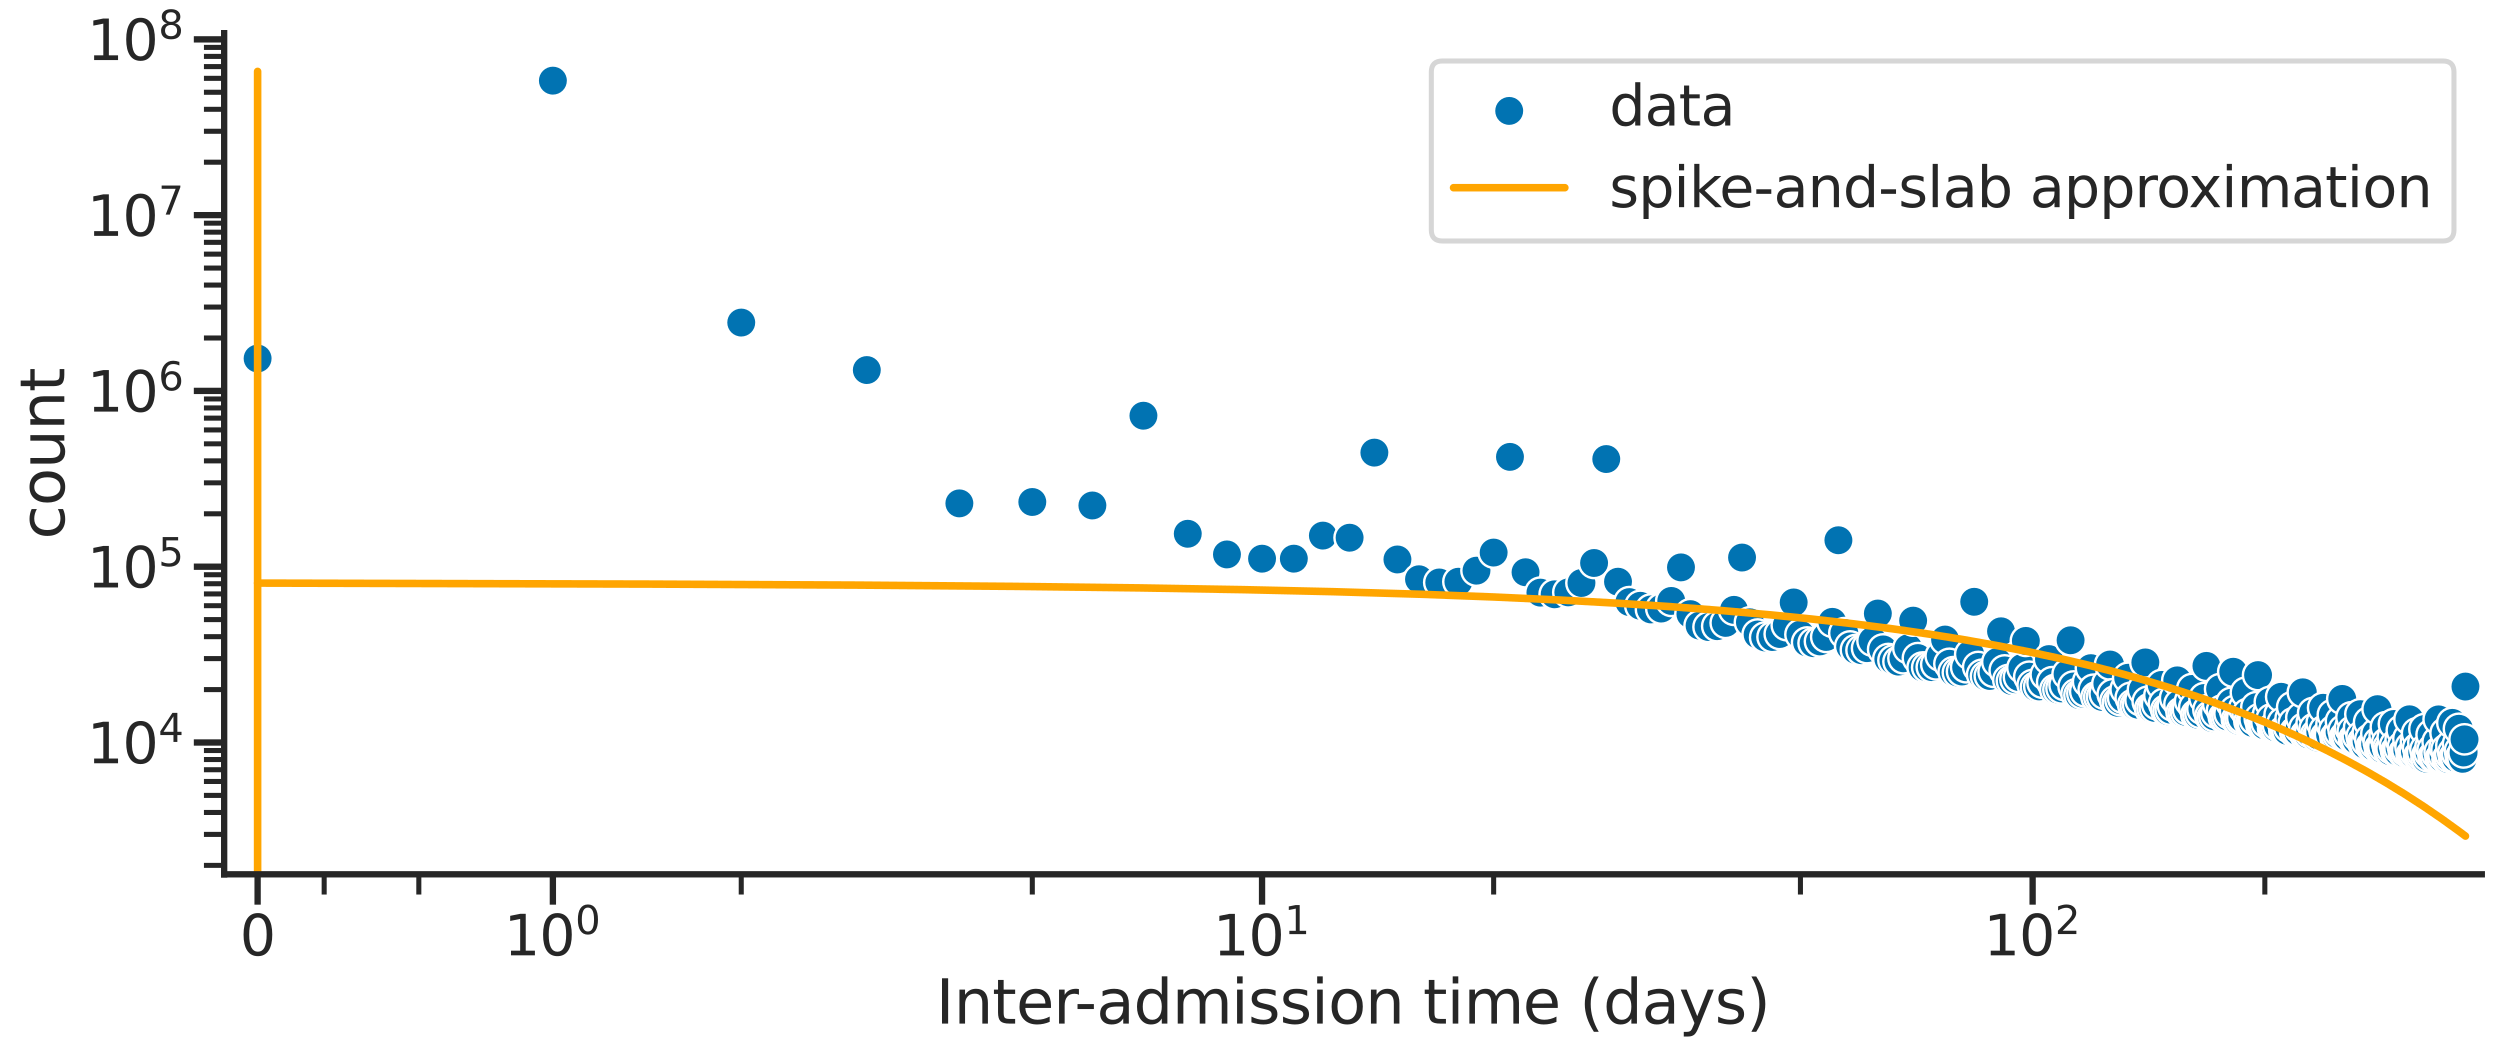 <?xml version="1.0" encoding="utf-8" standalone="no"?>
<!DOCTYPE svg PUBLIC "-//W3C//DTD SVG 1.1//EN"
  "http://www.w3.org/Graphics/SVG/1.1/DTD/svg11.dtd">
<svg xmlns:xlink="http://www.w3.org/1999/xlink" width="988.648pt" height="416.978pt" viewBox="0 0 988.648 416.978" xmlns="http://www.w3.org/2000/svg" version="1.1">
 <defs>
  <style type="text/css">*{stroke-linejoin: round; stroke-linecap: butt}</style>
 </defs>
 <g id="figure_1">
  <g id="patch_1">
   <path d="M 0 416.978 
L 988.648 416.978 
L 988.648 0 
L 0 0 
z
" style="fill: #ffffff"/>
  </g>
  <g id="axes_1">
   <g id="patch_2">
    <path d="M 88.647 345.758 
L 981.447 345.758 
L 981.447 13.118 
L 88.647 13.118 
z
" style="fill: #ffffff"/>
   </g>
   <g id="matplotlib.axis_1">
    <g id="xtick_1">
     <g id="line2d_1">
      <defs>
       <path id="mfa42df771f" d="M 0 0 
L 0 12 
" style="stroke: #262626; stroke-width: 2.5"/>
      </defs>
      <g>
       <use xlink:href="#mfa42df771f" x="101.874" y="345.758" style="fill: #262626; stroke: #262626; stroke-width: 2.5"/>
      </g>
     </g>
     <g id="text_1">
      <!-- $\mathdefault{0}$ -->
      <g style="fill: #262626" transform="translate(94.834 377.975) scale(0.22 -0.22)">
       <defs>
        <path id="DejaVuSans-30" d="M 2034 4250 
Q 1547 4250 1301 3770 
Q 1056 3291 1056 2328 
Q 1056 1369 1301 889 
Q 1547 409 2034 409 
Q 2525 409 2770 889 
Q 3016 1369 3016 2328 
Q 3016 3291 2770 3770 
Q 2525 4250 2034 4250 
z
M 2034 4750 
Q 2819 4750 3233 4129 
Q 3647 3509 3647 2328 
Q 3647 1150 3233 529 
Q 2819 -91 2034 -91 
Q 1250 -91 836 529 
Q 422 1150 422 2328 
Q 422 3509 836 4129 
Q 1250 4750 2034 4750 
z
" transform="scale(0.016)"/>
       </defs>
       <use xlink:href="#DejaVuSans-30" transform="translate(0 0.781)"/>
      </g>
     </g>
    </g>
    <g id="xtick_2">
     <g id="line2d_2">
      <g>
       <use xlink:href="#mfa42df771f" x="218.642" y="345.758" style="fill: #262626; stroke: #262626; stroke-width: 2.5"/>
      </g>
     </g>
     <g id="text_2">
      <!-- $\mathdefault{10^{0}}$ -->
      <g style="fill: #262626" transform="translate(199.282 377.975) scale(0.22 -0.22)">
       <defs>
        <path id="DejaVuSans-31" d="M 794 531 
L 1825 531 
L 1825 4091 
L 703 3866 
L 703 4441 
L 1819 4666 
L 2450 4666 
L 2450 531 
L 3481 531 
L 3481 0 
L 794 0 
L 794 531 
z
" transform="scale(0.016)"/>
       </defs>
       <use xlink:href="#DejaVuSans-31" transform="translate(0 0.766)"/>
       <use xlink:href="#DejaVuSans-30" transform="translate(63.623 0.766)"/>
       <use xlink:href="#DejaVuSans-30" transform="translate(128.203 39.047) scale(0.7)"/>
      </g>
     </g>
    </g>
    <g id="xtick_3">
     <g id="line2d_3">
      <g>
       <use xlink:href="#mfa42df771f" x="499.09" y="345.758" style="fill: #262626; stroke: #262626; stroke-width: 2.5"/>
      </g>
     </g>
     <g id="text_3">
      <!-- $\mathdefault{10^{1}}$ -->
      <g style="fill: #262626" transform="translate(479.73 377.975) scale(0.22 -0.22)">
       <use xlink:href="#DejaVuSans-31" transform="translate(0 0.684)"/>
       <use xlink:href="#DejaVuSans-30" transform="translate(63.623 0.684)"/>
       <use xlink:href="#DejaVuSans-31" transform="translate(128.203 38.966) scale(0.7)"/>
      </g>
     </g>
    </g>
    <g id="xtick_4">
     <g id="line2d_4">
      <g>
       <use xlink:href="#mfa42df771f" x="803.82" y="345.758" style="fill: #262626; stroke: #262626; stroke-width: 2.5"/>
      </g>
     </g>
     <g id="text_4">
      <!-- $\mathdefault{10^{2}}$ -->
      <g style="fill: #262626" transform="translate(784.46 377.975) scale(0.22 -0.22)">
       <defs>
        <path id="DejaVuSans-32" d="M 1228 531 
L 3431 531 
L 3431 0 
L 469 0 
L 469 531 
Q 828 903 1448 1529 
Q 2069 2156 2228 2338 
Q 2531 2678 2651 2914 
Q 2772 3150 2772 3378 
Q 2772 3750 2511 3984 
Q 2250 4219 1831 4219 
Q 1534 4219 1204 4116 
Q 875 4013 500 3803 
L 500 4441 
Q 881 4594 1212 4672 
Q 1544 4750 1819 4750 
Q 2544 4750 2975 4387 
Q 3406 4025 3406 3419 
Q 3406 3131 3298 2873 
Q 3191 2616 2906 2266 
Q 2828 2175 2409 1742 
Q 1991 1309 1228 531 
z
" transform="scale(0.016)"/>
       </defs>
       <use xlink:href="#DejaVuSans-31" transform="translate(0 0.766)"/>
       <use xlink:href="#DejaVuSans-30" transform="translate(63.623 0.766)"/>
       <use xlink:href="#DejaVuSans-32" transform="translate(128.203 39.047) scale(0.7)"/>
      </g>
     </g>
    </g>
    <g id="xtick_5">
     <g id="line2d_5">
      <defs>
       <path id="m6712e28b83" d="M 0 0 
L 0 8 
" style="stroke: #262626; stroke-width: 2"/>
      </defs>
      <g>
       <use xlink:href="#m6712e28b83" x="128.197" y="345.758" style="fill: #262626; stroke: #262626; stroke-width: 2"/>
      </g>
     </g>
    </g>
    <g id="xtick_6">
     <g id="line2d_6">
      <g>
       <use xlink:href="#m6712e28b83" x="165.627" y="345.758" style="fill: #262626; stroke: #262626; stroke-width: 2"/>
      </g>
     </g>
    </g>
    <g id="xtick_7">
     <g id="line2d_7">
      <g>
       <use xlink:href="#m6712e28b83" x="293.133" y="345.758" style="fill: #262626; stroke: #262626; stroke-width: 2"/>
      </g>
     </g>
    </g>
    <g id="xtick_8">
     <g id="line2d_8">
      <g>
       <use xlink:href="#m6712e28b83" x="408.235" y="345.758" style="fill: #262626; stroke: #262626; stroke-width: 2"/>
      </g>
     </g>
    </g>
    <g id="xtick_9">
     <g id="line2d_9">
      <g>
       <use xlink:href="#m6712e28b83" x="590.674" y="345.758" style="fill: #262626; stroke: #262626; stroke-width: 2"/>
      </g>
     </g>
    </g>
    <g id="xtick_10">
     <g id="line2d_10">
      <g>
       <use xlink:href="#m6712e28b83" x="711.999" y="345.758" style="fill: #262626; stroke: #262626; stroke-width: 2"/>
      </g>
     </g>
    </g>
    <g id="xtick_11">
     <g id="line2d_11">
      <g>
       <use xlink:href="#m6712e28b83" x="895.648" y="345.758" style="fill: #262626; stroke: #262626; stroke-width: 2"/>
      </g>
     </g>
    </g>
    <g id="text_5">
     <!-- Inter-admission time (days) -->
     <g style="fill: #262626" transform="translate(370.111 404.786) scale(0.24 -0.24)">
      <defs>
       <path id="DejaVuSans-49" d="M 628 4666 
L 1259 4666 
L 1259 0 
L 628 0 
L 628 4666 
z
" transform="scale(0.016)"/>
       <path id="DejaVuSans-6e" d="M 3513 2113 
L 3513 0 
L 2938 0 
L 2938 2094 
Q 2938 2591 2744 2837 
Q 2550 3084 2163 3084 
Q 1697 3084 1428 2787 
Q 1159 2491 1159 1978 
L 1159 0 
L 581 0 
L 581 3500 
L 1159 3500 
L 1159 2956 
Q 1366 3272 1645 3428 
Q 1925 3584 2291 3584 
Q 2894 3584 3203 3211 
Q 3513 2838 3513 2113 
z
" transform="scale(0.016)"/>
       <path id="DejaVuSans-74" d="M 1172 4494 
L 1172 3500 
L 2356 3500 
L 2356 3053 
L 1172 3053 
L 1172 1153 
Q 1172 725 1289 603 
Q 1406 481 1766 481 
L 2356 481 
L 2356 0 
L 1766 0 
Q 1100 0 847 248 
Q 594 497 594 1153 
L 594 3053 
L 172 3053 
L 172 3500 
L 594 3500 
L 594 4494 
L 1172 4494 
z
" transform="scale(0.016)"/>
       <path id="DejaVuSans-65" d="M 3597 1894 
L 3597 1613 
L 953 1613 
Q 991 1019 1311 708 
Q 1631 397 2203 397 
Q 2534 397 2845 478 
Q 3156 559 3463 722 
L 3463 178 
Q 3153 47 2828 -22 
Q 2503 -91 2169 -91 
Q 1331 -91 842 396 
Q 353 884 353 1716 
Q 353 2575 817 3079 
Q 1281 3584 2069 3584 
Q 2775 3584 3186 3129 
Q 3597 2675 3597 1894 
z
M 3022 2063 
Q 3016 2534 2758 2815 
Q 2500 3097 2075 3097 
Q 1594 3097 1305 2825 
Q 1016 2553 972 2059 
L 3022 2063 
z
" transform="scale(0.016)"/>
       <path id="DejaVuSans-72" d="M 2631 2963 
Q 2534 3019 2420 3045 
Q 2306 3072 2169 3072 
Q 1681 3072 1420 2755 
Q 1159 2438 1159 1844 
L 1159 0 
L 581 0 
L 581 3500 
L 1159 3500 
L 1159 2956 
Q 1341 3275 1631 3429 
Q 1922 3584 2338 3584 
Q 2397 3584 2469 3576 
Q 2541 3569 2628 3553 
L 2631 2963 
z
" transform="scale(0.016)"/>
       <path id="DejaVuSans-2d" d="M 313 2009 
L 1997 2009 
L 1997 1497 
L 313 1497 
L 313 2009 
z
" transform="scale(0.016)"/>
       <path id="DejaVuSans-61" d="M 2194 1759 
Q 1497 1759 1228 1600 
Q 959 1441 959 1056 
Q 959 750 1161 570 
Q 1363 391 1709 391 
Q 2188 391 2477 730 
Q 2766 1069 2766 1631 
L 2766 1759 
L 2194 1759 
z
M 3341 1997 
L 3341 0 
L 2766 0 
L 2766 531 
Q 2569 213 2275 61 
Q 1981 -91 1556 -91 
Q 1019 -91 701 211 
Q 384 513 384 1019 
Q 384 1609 779 1909 
Q 1175 2209 1959 2209 
L 2766 2209 
L 2766 2266 
Q 2766 2663 2505 2880 
Q 2244 3097 1772 3097 
Q 1472 3097 1187 3025 
Q 903 2953 641 2809 
L 641 3341 
Q 956 3463 1253 3523 
Q 1550 3584 1831 3584 
Q 2591 3584 2966 3190 
Q 3341 2797 3341 1997 
z
" transform="scale(0.016)"/>
       <path id="DejaVuSans-64" d="M 2906 2969 
L 2906 4863 
L 3481 4863 
L 3481 0 
L 2906 0 
L 2906 525 
Q 2725 213 2448 61 
Q 2172 -91 1784 -91 
Q 1150 -91 751 415 
Q 353 922 353 1747 
Q 353 2572 751 3078 
Q 1150 3584 1784 3584 
Q 2172 3584 2448 3432 
Q 2725 3281 2906 2969 
z
M 947 1747 
Q 947 1113 1208 752 
Q 1469 391 1925 391 
Q 2381 391 2643 752 
Q 2906 1113 2906 1747 
Q 2906 2381 2643 2742 
Q 2381 3103 1925 3103 
Q 1469 3103 1208 2742 
Q 947 2381 947 1747 
z
" transform="scale(0.016)"/>
       <path id="DejaVuSans-6d" d="M 3328 2828 
Q 3544 3216 3844 3400 
Q 4144 3584 4550 3584 
Q 5097 3584 5394 3201 
Q 5691 2819 5691 2113 
L 5691 0 
L 5113 0 
L 5113 2094 
Q 5113 2597 4934 2840 
Q 4756 3084 4391 3084 
Q 3944 3084 3684 2787 
Q 3425 2491 3425 1978 
L 3425 0 
L 2847 0 
L 2847 2094 
Q 2847 2600 2669 2842 
Q 2491 3084 2119 3084 
Q 1678 3084 1418 2786 
Q 1159 2488 1159 1978 
L 1159 0 
L 581 0 
L 581 3500 
L 1159 3500 
L 1159 2956 
Q 1356 3278 1631 3431 
Q 1906 3584 2284 3584 
Q 2666 3584 2933 3390 
Q 3200 3197 3328 2828 
z
" transform="scale(0.016)"/>
       <path id="DejaVuSans-69" d="M 603 3500 
L 1178 3500 
L 1178 0 
L 603 0 
L 603 3500 
z
M 603 4863 
L 1178 4863 
L 1178 4134 
L 603 4134 
L 603 4863 
z
" transform="scale(0.016)"/>
       <path id="DejaVuSans-73" d="M 2834 3397 
L 2834 2853 
Q 2591 2978 2328 3040 
Q 2066 3103 1784 3103 
Q 1356 3103 1142 2972 
Q 928 2841 928 2578 
Q 928 2378 1081 2264 
Q 1234 2150 1697 2047 
L 1894 2003 
Q 2506 1872 2764 1633 
Q 3022 1394 3022 966 
Q 3022 478 2636 193 
Q 2250 -91 1575 -91 
Q 1294 -91 989 -36 
Q 684 19 347 128 
L 347 722 
Q 666 556 975 473 
Q 1284 391 1588 391 
Q 1994 391 2212 530 
Q 2431 669 2431 922 
Q 2431 1156 2273 1281 
Q 2116 1406 1581 1522 
L 1381 1569 
Q 847 1681 609 1914 
Q 372 2147 372 2553 
Q 372 3047 722 3315 
Q 1072 3584 1716 3584 
Q 2034 3584 2315 3537 
Q 2597 3491 2834 3397 
z
" transform="scale(0.016)"/>
       <path id="DejaVuSans-6f" d="M 1959 3097 
Q 1497 3097 1228 2736 
Q 959 2375 959 1747 
Q 959 1119 1226 758 
Q 1494 397 1959 397 
Q 2419 397 2687 759 
Q 2956 1122 2956 1747 
Q 2956 2369 2687 2733 
Q 2419 3097 1959 3097 
z
M 1959 3584 
Q 2709 3584 3137 3096 
Q 3566 2609 3566 1747 
Q 3566 888 3137 398 
Q 2709 -91 1959 -91 
Q 1206 -91 779 398 
Q 353 888 353 1747 
Q 353 2609 779 3096 
Q 1206 3584 1959 3584 
z
" transform="scale(0.016)"/>
       <path id="DejaVuSans-20" transform="scale(0.016)"/>
       <path id="DejaVuSans-28" d="M 1984 4856 
Q 1566 4138 1362 3434 
Q 1159 2731 1159 2009 
Q 1159 1288 1364 580 
Q 1569 -128 1984 -844 
L 1484 -844 
Q 1016 -109 783 600 
Q 550 1309 550 2009 
Q 550 2706 781 3412 
Q 1013 4119 1484 4856 
L 1984 4856 
z
" transform="scale(0.016)"/>
       <path id="DejaVuSans-79" d="M 2059 -325 
Q 1816 -950 1584 -1140 
Q 1353 -1331 966 -1331 
L 506 -1331 
L 506 -850 
L 844 -850 
Q 1081 -850 1212 -737 
Q 1344 -625 1503 -206 
L 1606 56 
L 191 3500 
L 800 3500 
L 1894 763 
L 2988 3500 
L 3597 3500 
L 2059 -325 
z
" transform="scale(0.016)"/>
       <path id="DejaVuSans-29" d="M 513 4856 
L 1013 4856 
Q 1481 4119 1714 3412 
Q 1947 2706 1947 2009 
Q 1947 1309 1714 600 
Q 1481 -109 1013 -844 
L 513 -844 
Q 928 -128 1133 580 
Q 1338 1288 1338 2009 
Q 1338 2731 1133 3434 
Q 928 4138 513 4856 
z
" transform="scale(0.016)"/>
      </defs>
      <use xlink:href="#DejaVuSans-49"/>
      <use xlink:href="#DejaVuSans-6e" x="29.492"/>
      <use xlink:href="#DejaVuSans-74" x="92.871"/>
      <use xlink:href="#DejaVuSans-65" x="132.08"/>
      <use xlink:href="#DejaVuSans-72" x="193.604"/>
      <use xlink:href="#DejaVuSans-2d" x="228.342"/>
      <use xlink:href="#DejaVuSans-61" x="264.426"/>
      <use xlink:href="#DejaVuSans-64" x="325.705"/>
      <use xlink:href="#DejaVuSans-6d" x="389.182"/>
      <use xlink:href="#DejaVuSans-69" x="486.594"/>
      <use xlink:href="#DejaVuSans-73" x="514.377"/>
      <use xlink:href="#DejaVuSans-73" x="566.477"/>
      <use xlink:href="#DejaVuSans-69" x="618.576"/>
      <use xlink:href="#DejaVuSans-6f" x="646.359"/>
      <use xlink:href="#DejaVuSans-6e" x="707.541"/>
      <use xlink:href="#DejaVuSans-20" x="770.92"/>
      <use xlink:href="#DejaVuSans-74" x="802.707"/>
      <use xlink:href="#DejaVuSans-69" x="841.916"/>
      <use xlink:href="#DejaVuSans-6d" x="869.699"/>
      <use xlink:href="#DejaVuSans-65" x="967.111"/>
      <use xlink:href="#DejaVuSans-20" x="1028.635"/>
      <use xlink:href="#DejaVuSans-28" x="1060.422"/>
      <use xlink:href="#DejaVuSans-64" x="1099.436"/>
      <use xlink:href="#DejaVuSans-61" x="1162.912"/>
      <use xlink:href="#DejaVuSans-79" x="1224.191"/>
      <use xlink:href="#DejaVuSans-73" x="1283.371"/>
      <use xlink:href="#DejaVuSans-29" x="1335.471"/>
     </g>
    </g>
   </g>
   <g id="matplotlib.axis_2">
    <g id="ytick_1">
     <g id="line2d_12">
      <defs>
       <path id="m49d55347d1" d="M 0 0 
L -12 0 
" style="stroke: #262626; stroke-width: 2.5"/>
      </defs>
      <g>
       <use xlink:href="#m49d55347d1" x="88.647" y="293.626" style="fill: #262626; stroke: #262626; stroke-width: 2.5"/>
      </g>
     </g>
     <g id="text_6">
      <!-- $\mathdefault{10^{4}}$ -->
      <g style="fill: #262626" transform="translate(34.428 301.984) scale(0.22 -0.22)">
       <defs>
        <path id="DejaVuSans-34" d="M 2419 4116 
L 825 1625 
L 2419 1625 
L 2419 4116 
z
M 2253 4666 
L 3047 4666 
L 3047 1625 
L 3713 1625 
L 3713 1100 
L 3047 1100 
L 3047 0 
L 2419 0 
L 2419 1100 
L 313 1100 
L 313 1709 
L 2253 4666 
z
" transform="scale(0.016)"/>
       </defs>
       <use xlink:href="#DejaVuSans-31" transform="translate(0 0.684)"/>
       <use xlink:href="#DejaVuSans-30" transform="translate(63.623 0.684)"/>
       <use xlink:href="#DejaVuSans-34" transform="translate(128.203 38.966) scale(0.7)"/>
      </g>
     </g>
    </g>
    <g id="ytick_2">
     <g id="line2d_13">
      <g>
       <use xlink:href="#m49d55347d1" x="88.647" y="224.109" style="fill: #262626; stroke: #262626; stroke-width: 2.5"/>
      </g>
     </g>
     <g id="text_7">
      <!-- $\mathdefault{10^{5}}$ -->
      <g style="fill: #262626" transform="translate(34.428 232.467) scale(0.22 -0.22)">
       <defs>
        <path id="DejaVuSans-35" d="M 691 4666 
L 3169 4666 
L 3169 4134 
L 1269 4134 
L 1269 2991 
Q 1406 3038 1543 3061 
Q 1681 3084 1819 3084 
Q 2600 3084 3056 2656 
Q 3513 2228 3513 1497 
Q 3513 744 3044 326 
Q 2575 -91 1722 -91 
Q 1428 -91 1123 -41 
Q 819 9 494 109 
L 494 744 
Q 775 591 1075 516 
Q 1375 441 1709 441 
Q 2250 441 2565 725 
Q 2881 1009 2881 1497 
Q 2881 1984 2565 2268 
Q 2250 2553 1709 2553 
Q 1456 2553 1204 2497 
Q 953 2441 691 2322 
L 691 4666 
z
" transform="scale(0.016)"/>
       </defs>
       <use xlink:href="#DejaVuSans-31" transform="translate(0 0.684)"/>
       <use xlink:href="#DejaVuSans-30" transform="translate(63.623 0.684)"/>
       <use xlink:href="#DejaVuSans-35" transform="translate(128.203 38.966) scale(0.7)"/>
      </g>
     </g>
    </g>
    <g id="ytick_3">
     <g id="line2d_14">
      <g>
       <use xlink:href="#m49d55347d1" x="88.647" y="154.592" style="fill: #262626; stroke: #262626; stroke-width: 2.5"/>
      </g>
     </g>
     <g id="text_8">
      <!-- $\mathdefault{10^{6}}$ -->
      <g style="fill: #262626" transform="translate(34.428 162.95) scale(0.22 -0.22)">
       <defs>
        <path id="DejaVuSans-36" d="M 2113 2584 
Q 1688 2584 1439 2293 
Q 1191 2003 1191 1497 
Q 1191 994 1439 701 
Q 1688 409 2113 409 
Q 2538 409 2786 701 
Q 3034 994 3034 1497 
Q 3034 2003 2786 2293 
Q 2538 2584 2113 2584 
z
M 3366 4563 
L 3366 3988 
Q 3128 4100 2886 4159 
Q 2644 4219 2406 4219 
Q 1781 4219 1451 3797 
Q 1122 3375 1075 2522 
Q 1259 2794 1537 2939 
Q 1816 3084 2150 3084 
Q 2853 3084 3261 2657 
Q 3669 2231 3669 1497 
Q 3669 778 3244 343 
Q 2819 -91 2113 -91 
Q 1303 -91 875 529 
Q 447 1150 447 2328 
Q 447 3434 972 4092 
Q 1497 4750 2381 4750 
Q 2619 4750 2861 4703 
Q 3103 4656 3366 4563 
z
" transform="scale(0.016)"/>
       </defs>
       <use xlink:href="#DejaVuSans-31" transform="translate(0 0.766)"/>
       <use xlink:href="#DejaVuSans-30" transform="translate(63.623 0.766)"/>
       <use xlink:href="#DejaVuSans-36" transform="translate(128.203 39.047) scale(0.7)"/>
      </g>
     </g>
    </g>
    <g id="ytick_4">
     <g id="line2d_15">
      <g>
       <use xlink:href="#m49d55347d1" x="88.647" y="85.075" style="fill: #262626; stroke: #262626; stroke-width: 2.5"/>
      </g>
     </g>
     <g id="text_9">
      <!-- $\mathdefault{10^{7}}$ -->
      <g style="fill: #262626" transform="translate(34.428 93.433) scale(0.22 -0.22)">
       <defs>
        <path id="DejaVuSans-37" d="M 525 4666 
L 3525 4666 
L 3525 4397 
L 1831 0 
L 1172 0 
L 2766 4134 
L 525 4134 
L 525 4666 
z
" transform="scale(0.016)"/>
       </defs>
       <use xlink:href="#DejaVuSans-31" transform="translate(0 0.684)"/>
       <use xlink:href="#DejaVuSans-30" transform="translate(63.623 0.684)"/>
       <use xlink:href="#DejaVuSans-37" transform="translate(128.203 38.966) scale(0.7)"/>
      </g>
     </g>
    </g>
    <g id="ytick_5">
     <g id="line2d_16">
      <g>
       <use xlink:href="#m49d55347d1" x="88.647" y="15.558" style="fill: #262626; stroke: #262626; stroke-width: 2.5"/>
      </g>
     </g>
     <g id="text_10">
      <!-- $\mathdefault{10^{8}}$ -->
      <g style="fill: #262626" transform="translate(34.428 23.917) scale(0.22 -0.22)">
       <defs>
        <path id="DejaVuSans-38" d="M 2034 2216 
Q 1584 2216 1326 1975 
Q 1069 1734 1069 1313 
Q 1069 891 1326 650 
Q 1584 409 2034 409 
Q 2484 409 2743 651 
Q 3003 894 3003 1313 
Q 3003 1734 2745 1975 
Q 2488 2216 2034 2216 
z
M 1403 2484 
Q 997 2584 770 2862 
Q 544 3141 544 3541 
Q 544 4100 942 4425 
Q 1341 4750 2034 4750 
Q 2731 4750 3128 4425 
Q 3525 4100 3525 3541 
Q 3525 3141 3298 2862 
Q 3072 2584 2669 2484 
Q 3125 2378 3379 2068 
Q 3634 1759 3634 1313 
Q 3634 634 3220 271 
Q 2806 -91 2034 -91 
Q 1263 -91 848 271 
Q 434 634 434 1313 
Q 434 1759 690 2068 
Q 947 2378 1403 2484 
z
M 1172 3481 
Q 1172 3119 1398 2916 
Q 1625 2713 2034 2713 
Q 2441 2713 2670 2916 
Q 2900 3119 2900 3481 
Q 2900 3844 2670 4047 
Q 2441 4250 2034 4250 
Q 1625 4250 1398 4047 
Q 1172 3844 1172 3481 
z
" transform="scale(0.016)"/>
       </defs>
       <use xlink:href="#DejaVuSans-31" transform="translate(0 0.766)"/>
       <use xlink:href="#DejaVuSans-30" transform="translate(63.623 0.766)"/>
       <use xlink:href="#DejaVuSans-38" transform="translate(128.203 39.047) scale(0.7)"/>
      </g>
     </g>
    </g>
    <g id="ytick_6">
     <g id="line2d_17">
      <defs>
       <path id="m9340ee194d" d="M 0 0 
L -8 0 
" style="stroke: #262626; stroke-width: 2"/>
      </defs>
      <g>
       <use xlink:href="#m9340ee194d" x="88.647" y="342.216" style="fill: #262626; stroke: #262626; stroke-width: 2"/>
      </g>
     </g>
    </g>
    <g id="ytick_7">
     <g id="line2d_18">
      <g>
       <use xlink:href="#m9340ee194d" x="88.647" y="329.975" style="fill: #262626; stroke: #262626; stroke-width: 2"/>
      </g>
     </g>
    </g>
    <g id="ytick_8">
     <g id="line2d_19">
      <g>
       <use xlink:href="#m9340ee194d" x="88.647" y="321.289" style="fill: #262626; stroke: #262626; stroke-width: 2"/>
      </g>
     </g>
    </g>
    <g id="ytick_9">
     <g id="line2d_20">
      <g>
       <use xlink:href="#m9340ee194d" x="88.647" y="314.553" style="fill: #262626; stroke: #262626; stroke-width: 2"/>
      </g>
     </g>
    </g>
    <g id="ytick_10">
     <g id="line2d_21">
      <g>
       <use xlink:href="#m9340ee194d" x="88.647" y="309.048" style="fill: #262626; stroke: #262626; stroke-width: 2"/>
      </g>
     </g>
    </g>
    <g id="ytick_11">
     <g id="line2d_22">
      <g>
       <use xlink:href="#m9340ee194d" x="88.647" y="304.394" style="fill: #262626; stroke: #262626; stroke-width: 2"/>
      </g>
     </g>
    </g>
    <g id="ytick_12">
     <g id="line2d_23">
      <g>
       <use xlink:href="#m9340ee194d" x="88.647" y="300.363" style="fill: #262626; stroke: #262626; stroke-width: 2"/>
      </g>
     </g>
    </g>
    <g id="ytick_13">
     <g id="line2d_24">
      <g>
       <use xlink:href="#m9340ee194d" x="88.647" y="296.807" style="fill: #262626; stroke: #262626; stroke-width: 2"/>
      </g>
     </g>
    </g>
    <g id="ytick_14">
     <g id="line2d_25">
      <g>
       <use xlink:href="#m9340ee194d" x="88.647" y="272.699" style="fill: #262626; stroke: #262626; stroke-width: 2"/>
      </g>
     </g>
    </g>
    <g id="ytick_15">
     <g id="line2d_26">
      <g>
       <use xlink:href="#m9340ee194d" x="88.647" y="260.458" style="fill: #262626; stroke: #262626; stroke-width: 2"/>
      </g>
     </g>
    </g>
    <g id="ytick_16">
     <g id="line2d_27">
      <g>
       <use xlink:href="#m9340ee194d" x="88.647" y="251.773" style="fill: #262626; stroke: #262626; stroke-width: 2"/>
      </g>
     </g>
    </g>
    <g id="ytick_17">
     <g id="line2d_28">
      <g>
       <use xlink:href="#m9340ee194d" x="88.647" y="245.036" style="fill: #262626; stroke: #262626; stroke-width: 2"/>
      </g>
     </g>
    </g>
    <g id="ytick_18">
     <g id="line2d_29">
      <g>
       <use xlink:href="#m9340ee194d" x="88.647" y="239.531" style="fill: #262626; stroke: #262626; stroke-width: 2"/>
      </g>
     </g>
    </g>
    <g id="ytick_19">
     <g id="line2d_30">
      <g>
       <use xlink:href="#m9340ee194d" x="88.647" y="234.877" style="fill: #262626; stroke: #262626; stroke-width: 2"/>
      </g>
     </g>
    </g>
    <g id="ytick_20">
     <g id="line2d_31">
      <g>
       <use xlink:href="#m9340ee194d" x="88.647" y="230.846" style="fill: #262626; stroke: #262626; stroke-width: 2"/>
      </g>
     </g>
    </g>
    <g id="ytick_21">
     <g id="line2d_32">
      <g>
       <use xlink:href="#m9340ee194d" x="88.647" y="227.29" style="fill: #262626; stroke: #262626; stroke-width: 2"/>
      </g>
     </g>
    </g>
    <g id="ytick_22">
     <g id="line2d_33">
      <g>
       <use xlink:href="#m9340ee194d" x="88.647" y="203.182" style="fill: #262626; stroke: #262626; stroke-width: 2"/>
      </g>
     </g>
    </g>
    <g id="ytick_23">
     <g id="line2d_34">
      <g>
       <use xlink:href="#m9340ee194d" x="88.647" y="190.941" style="fill: #262626; stroke: #262626; stroke-width: 2"/>
      </g>
     </g>
    </g>
    <g id="ytick_24">
     <g id="line2d_35">
      <g>
       <use xlink:href="#m9340ee194d" x="88.647" y="182.256" style="fill: #262626; stroke: #262626; stroke-width: 2"/>
      </g>
     </g>
    </g>
    <g id="ytick_25">
     <g id="line2d_36">
      <g>
       <use xlink:href="#m9340ee194d" x="88.647" y="175.519" style="fill: #262626; stroke: #262626; stroke-width: 2"/>
      </g>
     </g>
    </g>
    <g id="ytick_26">
     <g id="line2d_37">
      <g>
       <use xlink:href="#m9340ee194d" x="88.647" y="170.014" style="fill: #262626; stroke: #262626; stroke-width: 2"/>
      </g>
     </g>
    </g>
    <g id="ytick_27">
     <g id="line2d_38">
      <g>
       <use xlink:href="#m9340ee194d" x="88.647" y="165.36" style="fill: #262626; stroke: #262626; stroke-width: 2"/>
      </g>
     </g>
    </g>
    <g id="ytick_28">
     <g id="line2d_39">
      <g>
       <use xlink:href="#m9340ee194d" x="88.647" y="161.329" style="fill: #262626; stroke: #262626; stroke-width: 2"/>
      </g>
     </g>
    </g>
    <g id="ytick_29">
     <g id="line2d_40">
      <g>
       <use xlink:href="#m9340ee194d" x="88.647" y="157.773" style="fill: #262626; stroke: #262626; stroke-width: 2"/>
      </g>
     </g>
    </g>
    <g id="ytick_30">
     <g id="line2d_41">
      <g>
       <use xlink:href="#m9340ee194d" x="88.647" y="133.665" style="fill: #262626; stroke: #262626; stroke-width: 2"/>
      </g>
     </g>
    </g>
    <g id="ytick_31">
     <g id="line2d_42">
      <g>
       <use xlink:href="#m9340ee194d" x="88.647" y="121.424" style="fill: #262626; stroke: #262626; stroke-width: 2"/>
      </g>
     </g>
    </g>
    <g id="ytick_32">
     <g id="line2d_43">
      <g>
       <use xlink:href="#m9340ee194d" x="88.647" y="112.739" style="fill: #262626; stroke: #262626; stroke-width: 2"/>
      </g>
     </g>
    </g>
    <g id="ytick_33">
     <g id="line2d_44">
      <g>
       <use xlink:href="#m9340ee194d" x="88.647" y="106.002" style="fill: #262626; stroke: #262626; stroke-width: 2"/>
      </g>
     </g>
    </g>
    <g id="ytick_34">
     <g id="line2d_45">
      <g>
       <use xlink:href="#m9340ee194d" x="88.647" y="100.497" style="fill: #262626; stroke: #262626; stroke-width: 2"/>
      </g>
     </g>
    </g>
    <g id="ytick_35">
     <g id="line2d_46">
      <g>
       <use xlink:href="#m9340ee194d" x="88.647" y="95.843" style="fill: #262626; stroke: #262626; stroke-width: 2"/>
      </g>
     </g>
    </g>
    <g id="ytick_36">
     <g id="line2d_47">
      <g>
       <use xlink:href="#m9340ee194d" x="88.647" y="91.812" style="fill: #262626; stroke: #262626; stroke-width: 2"/>
      </g>
     </g>
    </g>
    <g id="ytick_37">
     <g id="line2d_48">
      <g>
       <use xlink:href="#m9340ee194d" x="88.647" y="88.256" style="fill: #262626; stroke: #262626; stroke-width: 2"/>
      </g>
     </g>
    </g>
    <g id="ytick_38">
     <g id="line2d_49">
      <g>
       <use xlink:href="#m9340ee194d" x="88.647" y="64.149" style="fill: #262626; stroke: #262626; stroke-width: 2"/>
      </g>
     </g>
    </g>
    <g id="ytick_39">
     <g id="line2d_50">
      <g>
       <use xlink:href="#m9340ee194d" x="88.647" y="51.907" style="fill: #262626; stroke: #262626; stroke-width: 2"/>
      </g>
     </g>
    </g>
    <g id="ytick_40">
     <g id="line2d_51">
      <g>
       <use xlink:href="#m9340ee194d" x="88.647" y="43.222" style="fill: #262626; stroke: #262626; stroke-width: 2"/>
      </g>
     </g>
    </g>
    <g id="ytick_41">
     <g id="line2d_52">
      <g>
       <use xlink:href="#m9340ee194d" x="88.647" y="36.485" style="fill: #262626; stroke: #262626; stroke-width: 2"/>
      </g>
     </g>
    </g>
    <g id="ytick_42">
     <g id="line2d_53">
      <g>
       <use xlink:href="#m9340ee194d" x="88.647" y="30.981" style="fill: #262626; stroke: #262626; stroke-width: 2"/>
      </g>
     </g>
    </g>
    <g id="ytick_43">
     <g id="line2d_54">
      <g>
       <use xlink:href="#m9340ee194d" x="88.647" y="26.327" style="fill: #262626; stroke: #262626; stroke-width: 2"/>
      </g>
     </g>
    </g>
    <g id="ytick_44">
     <g id="line2d_55">
      <g>
       <use xlink:href="#m9340ee194d" x="88.647" y="22.295" style="fill: #262626; stroke: #262626; stroke-width: 2"/>
      </g>
     </g>
    </g>
    <g id="ytick_45">
     <g id="line2d_56">
      <g>
       <use xlink:href="#m9340ee194d" x="88.647" y="18.739" style="fill: #262626; stroke: #262626; stroke-width: 2"/>
      </g>
     </g>
    </g>
    <g id="text_11">
     <!-- count -->
     <g style="fill: #262626" transform="translate(25.436 213.293) rotate(-90) scale(0.24 -0.24)">
      <defs>
       <path id="DejaVuSans-63" d="M 3122 3366 
L 3122 2828 
Q 2878 2963 2633 3030 
Q 2388 3097 2138 3097 
Q 1578 3097 1268 2742 
Q 959 2388 959 1747 
Q 959 1106 1268 751 
Q 1578 397 2138 397 
Q 2388 397 2633 464 
Q 2878 531 3122 666 
L 3122 134 
Q 2881 22 2623 -34 
Q 2366 -91 2075 -91 
Q 1284 -91 818 406 
Q 353 903 353 1747 
Q 353 2603 823 3093 
Q 1294 3584 2113 3584 
Q 2378 3584 2631 3529 
Q 2884 3475 3122 3366 
z
" transform="scale(0.016)"/>
       <path id="DejaVuSans-75" d="M 544 1381 
L 544 3500 
L 1119 3500 
L 1119 1403 
Q 1119 906 1312 657 
Q 1506 409 1894 409 
Q 2359 409 2629 706 
Q 2900 1003 2900 1516 
L 2900 3500 
L 3475 3500 
L 3475 0 
L 2900 0 
L 2900 538 
Q 2691 219 2414 64 
Q 2138 -91 1772 -91 
Q 1169 -91 856 284 
Q 544 659 544 1381 
z
M 1991 3584 
L 1991 3584 
z
" transform="scale(0.016)"/>
      </defs>
      <use xlink:href="#DejaVuSans-63"/>
      <use xlink:href="#DejaVuSans-6f" x="54.98"/>
      <use xlink:href="#DejaVuSans-75" x="116.162"/>
      <use xlink:href="#DejaVuSans-6e" x="179.541"/>
      <use xlink:href="#DejaVuSans-74" x="242.92"/>
     </g>
    </g>
   </g>
   <g id="PathCollection_1">
    <defs>
     <path id="mde7d1758ad" d="M 0 6 
C 1.591 6 3.117 5.368 4.243 4.243 
C 5.368 3.117 6 1.591 6 0 
C 6 -1.591 5.368 -3.117 4.243 -4.243 
C 3.117 -5.368 1.591 -6 0 -6 
C -1.591 -6 -3.117 -5.368 -4.243 -4.243 
C -5.368 -3.117 -6 -1.591 -6 0 
C -6 1.591 -5.368 3.117 -4.243 4.243 
C -3.117 5.368 -1.591 6 0 6 
z
" style="stroke: #ffffff; stroke-width: 0.96"/>
    </defs>
    <g clip-path="url(#p0e99fc6dc9)">
     <use xlink:href="#mde7d1758ad" x="101.874" y="141.777" style="fill: #0173b2; stroke: #ffffff; stroke-width: 0.96"/>
     <use xlink:href="#mde7d1758ad" x="218.642" y="31.892" style="fill: #0173b2; stroke: #ffffff; stroke-width: 0.96"/>
     <use xlink:href="#mde7d1758ad" x="293.133" y="127.562" style="fill: #0173b2; stroke: #ffffff; stroke-width: 0.96"/>
     <use xlink:href="#mde7d1758ad" x="342.789" y="146.339" style="fill: #0173b2; stroke: #ffffff; stroke-width: 0.96"/>
     <use xlink:href="#mde7d1758ad" x="379.39" y="199.063" style="fill: #0173b2; stroke: #ffffff; stroke-width: 0.96"/>
     <use xlink:href="#mde7d1758ad" x="408.235" y="198.516" style="fill: #0173b2; stroke: #ffffff; stroke-width: 0.96"/>
     <use xlink:href="#mde7d1758ad" x="431.995" y="199.894" style="fill: #0173b2; stroke: #ffffff; stroke-width: 0.96"/>
     <use xlink:href="#mde7d1758ad" x="452.178" y="164.399" style="fill: #0173b2; stroke: #ffffff; stroke-width: 0.96"/>
     <use xlink:href="#mde7d1758ad" x="469.712" y="211.082" style="fill: #0173b2; stroke: #ffffff; stroke-width: 0.96"/>
     <use xlink:href="#mde7d1758ad" x="485.209" y="219.253" style="fill: #0173b2; stroke: #ffffff; stroke-width: 0.96"/>
     <use xlink:href="#mde7d1758ad" x="499.09" y="220.936" style="fill: #0173b2; stroke: #ffffff; stroke-width: 0.96"/>
     <use xlink:href="#mde7d1758ad" x="511.66" y="220.929" style="fill: #0173b2; stroke: #ffffff; stroke-width: 0.96"/>
     <use xlink:href="#mde7d1758ad" x="523.145" y="211.805" style="fill: #0173b2; stroke: #ffffff; stroke-width: 0.96"/>
     <use xlink:href="#mde7d1758ad" x="533.715" y="212.644" style="fill: #0173b2; stroke: #ffffff; stroke-width: 0.96"/>
     <use xlink:href="#mde7d1758ad" x="543.506" y="178.993" style="fill: #0173b2; stroke: #ffffff; stroke-width: 0.96"/>
     <use xlink:href="#mde7d1758ad" x="552.625" y="221.242" style="fill: #0173b2; stroke: #ffffff; stroke-width: 0.96"/>
     <use xlink:href="#mde7d1758ad" x="561.158" y="229.07" style="fill: #0173b2; stroke: #ffffff; stroke-width: 0.96"/>
     <use xlink:href="#mde7d1758ad" x="569.175" y="230.345" style="fill: #0173b2; stroke: #ffffff; stroke-width: 0.96"/>
     <use xlink:href="#mde7d1758ad" x="576.735" y="230.05" style="fill: #0173b2; stroke: #ffffff; stroke-width: 0.96"/>
     <use xlink:href="#mde7d1758ad" x="583.888" y="225.673" style="fill: #0173b2; stroke: #ffffff; stroke-width: 0.96"/>
     <use xlink:href="#mde7d1758ad" x="590.674" y="218.517" style="fill: #0173b2; stroke: #ffffff; stroke-width: 0.96"/>
     <use xlink:href="#mde7d1758ad" x="597.13" y="180.675" style="fill: #0173b2; stroke: #ffffff; stroke-width: 0.96"/>
     <use xlink:href="#mde7d1758ad" x="603.287" y="226.3" style="fill: #0173b2; stroke: #ffffff; stroke-width: 0.96"/>
     <use xlink:href="#mde7d1758ad" x="609.17" y="234.36" style="fill: #0173b2; stroke: #ffffff; stroke-width: 0.96"/>
     <use xlink:href="#mde7d1758ad" x="614.804" y="235.019" style="fill: #0173b2; stroke: #ffffff; stroke-width: 0.96"/>
     <use xlink:href="#mde7d1758ad" x="620.207" y="234.25" style="fill: #0173b2; stroke: #ffffff; stroke-width: 0.96"/>
     <use xlink:href="#mde7d1758ad" x="625.399" y="230.549" style="fill: #0173b2; stroke: #ffffff; stroke-width: 0.96"/>
     <use xlink:href="#mde7d1758ad" x="630.396" y="222.639" style="fill: #0173b2; stroke: #ffffff; stroke-width: 0.96"/>
     <use xlink:href="#mde7d1758ad" x="635.211" y="181.531" style="fill: #0173b2; stroke: #ffffff; stroke-width: 0.96"/>
     <use xlink:href="#mde7d1758ad" x="639.857" y="230.041" style="fill: #0173b2; stroke: #ffffff; stroke-width: 0.96"/>
     <use xlink:href="#mde7d1758ad" x="644.346" y="238.1" style="fill: #0173b2; stroke: #ffffff; stroke-width: 0.96"/>
     <use xlink:href="#mde7d1758ad" x="648.688" y="239.563" style="fill: #0173b2; stroke: #ffffff; stroke-width: 0.96"/>
     <use xlink:href="#mde7d1758ad" x="652.892" y="241.001" style="fill: #0173b2; stroke: #ffffff; stroke-width: 0.96"/>
     <use xlink:href="#mde7d1758ad" x="656.967" y="240.655" style="fill: #0173b2; stroke: #ffffff; stroke-width: 0.96"/>
     <use xlink:href="#mde7d1758ad" x="660.92" y="237.641" style="fill: #0173b2; stroke: #ffffff; stroke-width: 0.96"/>
     <use xlink:href="#mde7d1758ad" x="664.759" y="224.377" style="fill: #0173b2; stroke: #ffffff; stroke-width: 0.96"/>
     <use xlink:href="#mde7d1758ad" x="668.489" y="242.859" style="fill: #0173b2; stroke: #ffffff; stroke-width: 0.96"/>
     <use xlink:href="#mde7d1758ad" x="672.118" y="247.406" style="fill: #0173b2; stroke: #ffffff; stroke-width: 0.96"/>
     <use xlink:href="#mde7d1758ad" x="675.65" y="247.956" style="fill: #0173b2; stroke: #ffffff; stroke-width: 0.96"/>
     <use xlink:href="#mde7d1758ad" x="679.09" y="247.621" style="fill: #0173b2; stroke: #ffffff; stroke-width: 0.96"/>
     <use xlink:href="#mde7d1758ad" x="682.443" y="246.327" style="fill: #0173b2; stroke: #ffffff; stroke-width: 0.96"/>
     <use xlink:href="#mde7d1758ad" x="685.713" y="241.167" style="fill: #0173b2; stroke: #ffffff; stroke-width: 0.96"/>
     <use xlink:href="#mde7d1758ad" x="688.905" y="220.487" style="fill: #0173b2; stroke: #ffffff; stroke-width: 0.96"/>
     <use xlink:href="#mde7d1758ad" x="692.022" y="246.089" style="fill: #0173b2; stroke: #ffffff; stroke-width: 0.96"/>
     <use xlink:href="#mde7d1758ad" x="695.067" y="250.915" style="fill: #0173b2; stroke: #ffffff; stroke-width: 0.96"/>
     <use xlink:href="#mde7d1758ad" x="698.043" y="252.088" style="fill: #0173b2; stroke: #ffffff; stroke-width: 0.96"/>
     <use xlink:href="#mde7d1758ad" x="700.954" y="251.913" style="fill: #0173b2; stroke: #ffffff; stroke-width: 0.96"/>
     <use xlink:href="#mde7d1758ad" x="703.803" y="250.719" style="fill: #0173b2; stroke: #ffffff; stroke-width: 0.96"/>
     <use xlink:href="#mde7d1758ad" x="706.591" y="247.233" style="fill: #0173b2; stroke: #ffffff; stroke-width: 0.96"/>
     <use xlink:href="#mde7d1758ad" x="709.323" y="238.244" style="fill: #0173b2; stroke: #ffffff; stroke-width: 0.96"/>
     <use xlink:href="#mde7d1758ad" x="711.999" y="250.93" style="fill: #0173b2; stroke: #ffffff; stroke-width: 0.96"/>
     <use xlink:href="#mde7d1758ad" x="714.622" y="254.062" style="fill: #0173b2; stroke: #ffffff; stroke-width: 0.96"/>
     <use xlink:href="#mde7d1758ad" x="717.194" y="254.351" style="fill: #0173b2; stroke: #ffffff; stroke-width: 0.96"/>
     <use xlink:href="#mde7d1758ad" x="719.717" y="253.642" style="fill: #0173b2; stroke: #ffffff; stroke-width: 0.96"/>
     <use xlink:href="#mde7d1758ad" x="722.193" y="251.889" style="fill: #0173b2; stroke: #ffffff; stroke-width: 0.96"/>
     <use xlink:href="#mde7d1758ad" x="724.623" y="245.912" style="fill: #0173b2; stroke: #ffffff; stroke-width: 0.96"/>
     <use xlink:href="#mde7d1758ad" x="727.01" y="213.643" style="fill: #0173b2; stroke: #ffffff; stroke-width: 0.96"/>
     <use xlink:href="#mde7d1758ad" x="729.355" y="250.358" style="fill: #0173b2; stroke: #ffffff; stroke-width: 0.96"/>
     <use xlink:href="#mde7d1758ad" x="731.658" y="255.623" style="fill: #0173b2; stroke: #ffffff; stroke-width: 0.96"/>
     <use xlink:href="#mde7d1758ad" x="733.923" y="257.011" style="fill: #0173b2; stroke: #ffffff; stroke-width: 0.96"/>
     <use xlink:href="#mde7d1758ad" x="736.149" y="257.125" style="fill: #0173b2; stroke: #ffffff; stroke-width: 0.96"/>
     <use xlink:href="#mde7d1758ad" x="738.339" y="256.314" style="fill: #0173b2; stroke: #ffffff; stroke-width: 0.96"/>
     <use xlink:href="#mde7d1758ad" x="740.493" y="253.4" style="fill: #0173b2; stroke: #ffffff; stroke-width: 0.96"/>
     <use xlink:href="#mde7d1758ad" x="742.612" y="242.626" style="fill: #0173b2; stroke: #ffffff; stroke-width: 0.96"/>
     <use xlink:href="#mde7d1758ad" x="744.698" y="256.811" style="fill: #0173b2; stroke: #ffffff; stroke-width: 0.96"/>
     <use xlink:href="#mde7d1758ad" x="746.752" y="260.596" style="fill: #0173b2; stroke: #ffffff; stroke-width: 0.96"/>
     <use xlink:href="#mde7d1758ad" x="748.775" y="261.147" style="fill: #0173b2; stroke: #ffffff; stroke-width: 0.96"/>
     <use xlink:href="#mde7d1758ad" x="750.767" y="261.638" style="fill: #0173b2; stroke: #ffffff; stroke-width: 0.96"/>
     <use xlink:href="#mde7d1758ad" x="752.729" y="260.325" style="fill: #0173b2; stroke: #ffffff; stroke-width: 0.96"/>
     <use xlink:href="#mde7d1758ad" x="754.663" y="256.316" style="fill: #0173b2; stroke: #ffffff; stroke-width: 0.96"/>
     <use xlink:href="#mde7d1758ad" x="756.569" y="245.44" style="fill: #0173b2; stroke: #ffffff; stroke-width: 0.96"/>
     <use xlink:href="#mde7d1758ad" x="758.448" y="260.236" style="fill: #0173b2; stroke: #ffffff; stroke-width: 0.96"/>
     <use xlink:href="#mde7d1758ad" x="760.301" y="263.953" style="fill: #0173b2; stroke: #ffffff; stroke-width: 0.96"/>
     <use xlink:href="#mde7d1758ad" x="762.128" y="263.948" style="fill: #0173b2; stroke: #ffffff; stroke-width: 0.96"/>
     <use xlink:href="#mde7d1758ad" x="763.931" y="263.818" style="fill: #0173b2; stroke: #ffffff; stroke-width: 0.96"/>
     <use xlink:href="#mde7d1758ad" x="765.709" y="262.739" style="fill: #0173b2; stroke: #ffffff; stroke-width: 0.96"/>
     <use xlink:href="#mde7d1758ad" x="767.463" y="259.377" style="fill: #0173b2; stroke: #ffffff; stroke-width: 0.96"/>
     <use xlink:href="#mde7d1758ad" x="769.195" y="252.912" style="fill: #0173b2; stroke: #ffffff; stroke-width: 0.96"/>
     <use xlink:href="#mde7d1758ad" x="770.904" y="262.497" style="fill: #0173b2; stroke: #ffffff; stroke-width: 0.96"/>
     <use xlink:href="#mde7d1758ad" x="772.592" y="265.77" style="fill: #0173b2; stroke: #ffffff; stroke-width: 0.96"/>
     <use xlink:href="#mde7d1758ad" x="774.258" y="265.966" style="fill: #0173b2; stroke: #ffffff; stroke-width: 0.96"/>
     <use xlink:href="#mde7d1758ad" x="775.904" y="265.541" style="fill: #0173b2; stroke: #ffffff; stroke-width: 0.96"/>
     <use xlink:href="#mde7d1758ad" x="777.53" y="263.872" style="fill: #0173b2; stroke: #ffffff; stroke-width: 0.96"/>
     <use xlink:href="#mde7d1758ad" x="779.135" y="258.743" style="fill: #0173b2; stroke: #ffffff; stroke-width: 0.96"/>
     <use xlink:href="#mde7d1758ad" x="780.722" y="237.987" style="fill: #0173b2; stroke: #ffffff; stroke-width: 0.96"/>
     <use xlink:href="#mde7d1758ad" x="782.29" y="263.747" style="fill: #0173b2; stroke: #ffffff; stroke-width: 0.96"/>
     <use xlink:href="#mde7d1758ad" x="783.839" y="266.816" style="fill: #0173b2; stroke: #ffffff; stroke-width: 0.96"/>
     <use xlink:href="#mde7d1758ad" x="785.371" y="267.48" style="fill: #0173b2; stroke: #ffffff; stroke-width: 0.96"/>
     <use xlink:href="#mde7d1758ad" x="786.885" y="267.316" style="fill: #0173b2; stroke: #ffffff; stroke-width: 0.96"/>
     <use xlink:href="#mde7d1758ad" x="788.382" y="265.68" style="fill: #0173b2; stroke: #ffffff; stroke-width: 0.96"/>
     <use xlink:href="#mde7d1758ad" x="789.862" y="261.741" style="fill: #0173b2; stroke: #ffffff; stroke-width: 0.96"/>
     <use xlink:href="#mde7d1758ad" x="791.326" y="249.654" style="fill: #0173b2; stroke: #ffffff; stroke-width: 0.96"/>
     <use xlink:href="#mde7d1758ad" x="792.773" y="265.112" style="fill: #0173b2; stroke: #ffffff; stroke-width: 0.96"/>
     <use xlink:href="#mde7d1758ad" x="794.206" y="268.904" style="fill: #0173b2; stroke: #ffffff; stroke-width: 0.96"/>
     <use xlink:href="#mde7d1758ad" x="795.622" y="269.297" style="fill: #0173b2; stroke: #ffffff; stroke-width: 0.96"/>
     <use xlink:href="#mde7d1758ad" x="797.024" y="268.61" style="fill: #0173b2; stroke: #ffffff; stroke-width: 0.96"/>
     <use xlink:href="#mde7d1758ad" x="798.412" y="267.762" style="fill: #0173b2; stroke: #ffffff; stroke-width: 0.96"/>
     <use xlink:href="#mde7d1758ad" x="799.784" y="264.059" style="fill: #0173b2; stroke: #ffffff; stroke-width: 0.96"/>
     <use xlink:href="#mde7d1758ad" x="801.143" y="253.453" style="fill: #0173b2; stroke: #ffffff; stroke-width: 0.96"/>
     <use xlink:href="#mde7d1758ad" x="802.488" y="267.599" style="fill: #0173b2; stroke: #ffffff; stroke-width: 0.96"/>
     <use xlink:href="#mde7d1758ad" x="803.82" y="270.87" style="fill: #0173b2; stroke: #ffffff; stroke-width: 0.96"/>
     <use xlink:href="#mde7d1758ad" x="805.138" y="271.739" style="fill: #0173b2; stroke: #ffffff; stroke-width: 0.96"/>
     <use xlink:href="#mde7d1758ad" x="806.443" y="271.45" style="fill: #0173b2; stroke: #ffffff; stroke-width: 0.96"/>
     <use xlink:href="#mde7d1758ad" x="807.735" y="270.006" style="fill: #0173b2; stroke: #ffffff; stroke-width: 0.96"/>
     <use xlink:href="#mde7d1758ad" x="809.015" y="266.775" style="fill: #0173b2; stroke: #ffffff; stroke-width: 0.96"/>
     <use xlink:href="#mde7d1758ad" x="810.283" y="260.637" style="fill: #0173b2; stroke: #ffffff; stroke-width: 0.96"/>
     <use xlink:href="#mde7d1758ad" x="811.539" y="269.76" style="fill: #0173b2; stroke: #ffffff; stroke-width: 0.96"/>
     <use xlink:href="#mde7d1758ad" x="812.783" y="272.76" style="fill: #0173b2; stroke: #ffffff; stroke-width: 0.96"/>
     <use xlink:href="#mde7d1758ad" x="814.015" y="272.725" style="fill: #0173b2; stroke: #ffffff; stroke-width: 0.96"/>
     <use xlink:href="#mde7d1758ad" x="815.236" y="272.233" style="fill: #0173b2; stroke: #ffffff; stroke-width: 0.96"/>
     <use xlink:href="#mde7d1758ad" x="816.446" y="270.936" style="fill: #0173b2; stroke: #ffffff; stroke-width: 0.96"/>
     <use xlink:href="#mde7d1758ad" x="817.645" y="266.55" style="fill: #0173b2; stroke: #ffffff; stroke-width: 0.96"/>
     <use xlink:href="#mde7d1758ad" x="818.833" y="253.199" style="fill: #0173b2; stroke: #ffffff; stroke-width: 0.96"/>
     <use xlink:href="#mde7d1758ad" x="820.011" y="271.46" style="fill: #0173b2; stroke: #ffffff; stroke-width: 0.96"/>
     <use xlink:href="#mde7d1758ad" x="821.178" y="274.453" style="fill: #0173b2; stroke: #ffffff; stroke-width: 0.96"/>
     <use xlink:href="#mde7d1758ad" x="822.335" y="274.903" style="fill: #0173b2; stroke: #ffffff; stroke-width: 0.96"/>
     <use xlink:href="#mde7d1758ad" x="823.482" y="274.278" style="fill: #0173b2; stroke: #ffffff; stroke-width: 0.96"/>
     <use xlink:href="#mde7d1758ad" x="824.619" y="273.439" style="fill: #0173b2; stroke: #ffffff; stroke-width: 0.96"/>
     <use xlink:href="#mde7d1758ad" x="825.747" y="269.578" style="fill: #0173b2; stroke: #ffffff; stroke-width: 0.96"/>
     <use xlink:href="#mde7d1758ad" x="826.865" y="264.225" style="fill: #0173b2; stroke: #ffffff; stroke-width: 0.96"/>
     <use xlink:href="#mde7d1758ad" x="827.973" y="272.732" style="fill: #0173b2; stroke: #ffffff; stroke-width: 0.96"/>
     <use xlink:href="#mde7d1758ad" x="829.073" y="275.711" style="fill: #0173b2; stroke: #ffffff; stroke-width: 0.96"/>
     <use xlink:href="#mde7d1758ad" x="830.163" y="275.615" style="fill: #0173b2; stroke: #ffffff; stroke-width: 0.96"/>
     <use xlink:href="#mde7d1758ad" x="831.244" y="275.593" style="fill: #0173b2; stroke: #ffffff; stroke-width: 0.96"/>
     <use xlink:href="#mde7d1758ad" x="832.317" y="274.426" style="fill: #0173b2; stroke: #ffffff; stroke-width: 0.96"/>
     <use xlink:href="#mde7d1758ad" x="833.381" y="270.342" style="fill: #0173b2; stroke: #ffffff; stroke-width: 0.96"/>
     <use xlink:href="#mde7d1758ad" x="834.437" y="262.79" style="fill: #0173b2; stroke: #ffffff; stroke-width: 0.96"/>
     <use xlink:href="#mde7d1758ad" x="835.484" y="274.551" style="fill: #0173b2; stroke: #ffffff; stroke-width: 0.96"/>
     <use xlink:href="#mde7d1758ad" x="836.523" y="277.295" style="fill: #0173b2; stroke: #ffffff; stroke-width: 0.96"/>
     <use xlink:href="#mde7d1758ad" x="837.554" y="277.922" style="fill: #0173b2; stroke: #ffffff; stroke-width: 0.96"/>
     <use xlink:href="#mde7d1758ad" x="838.577" y="276.879" style="fill: #0173b2; stroke: #ffffff; stroke-width: 0.96"/>
     <use xlink:href="#mde7d1758ad" x="839.592" y="276.004" style="fill: #0173b2; stroke: #ffffff; stroke-width: 0.96"/>
     <use xlink:href="#mde7d1758ad" x="840.6" y="272.586" style="fill: #0173b2; stroke: #ffffff; stroke-width: 0.96"/>
     <use xlink:href="#mde7d1758ad" x="841.6" y="268.022" style="fill: #0173b2; stroke: #ffffff; stroke-width: 0.96"/>
     <use xlink:href="#mde7d1758ad" x="842.592" y="275.934" style="fill: #0173b2; stroke: #ffffff; stroke-width: 0.96"/>
     <use xlink:href="#mde7d1758ad" x="843.577" y="278.702" style="fill: #0173b2; stroke: #ffffff; stroke-width: 0.96"/>
     <use xlink:href="#mde7d1758ad" x="844.555" y="279.037" style="fill: #0173b2; stroke: #ffffff; stroke-width: 0.96"/>
     <use xlink:href="#mde7d1758ad" x="845.525" y="278.689" style="fill: #0173b2; stroke: #ffffff; stroke-width: 0.96"/>
     <use xlink:href="#mde7d1758ad" x="846.489" y="276.921" style="fill: #0173b2; stroke: #ffffff; stroke-width: 0.96"/>
     <use xlink:href="#mde7d1758ad" x="847.445" y="272.695" style="fill: #0173b2; stroke: #ffffff; stroke-width: 0.96"/>
     <use xlink:href="#mde7d1758ad" x="848.395" y="261.966" style="fill: #0173b2; stroke: #ffffff; stroke-width: 0.96"/>
     <use xlink:href="#mde7d1758ad" x="849.338" y="277.473" style="fill: #0173b2; stroke: #ffffff; stroke-width: 0.96"/>
     <use xlink:href="#mde7d1758ad" x="850.274" y="280.251" style="fill: #0173b2; stroke: #ffffff; stroke-width: 0.96"/>
     <use xlink:href="#mde7d1758ad" x="851.204" y="280.226" style="fill: #0173b2; stroke: #ffffff; stroke-width: 0.96"/>
     <use xlink:href="#mde7d1758ad" x="852.127" y="279.944" style="fill: #0173b2; stroke: #ffffff; stroke-width: 0.96"/>
     <use xlink:href="#mde7d1758ad" x="853.044" y="278.544" style="fill: #0173b2; stroke: #ffffff; stroke-width: 0.96"/>
     <use xlink:href="#mde7d1758ad" x="853.955" y="274.978" style="fill: #0173b2; stroke: #ffffff; stroke-width: 0.96"/>
     <use xlink:href="#mde7d1758ad" x="854.859" y="270.852" style="fill: #0173b2; stroke: #ffffff; stroke-width: 0.96"/>
     <use xlink:href="#mde7d1758ad" x="855.757" y="278.261" style="fill: #0173b2; stroke: #ffffff; stroke-width: 0.96"/>
     <use xlink:href="#mde7d1758ad" x="856.649" y="280.854" style="fill: #0173b2; stroke: #ffffff; stroke-width: 0.96"/>
     <use xlink:href="#mde7d1758ad" x="857.535" y="281.284" style="fill: #0173b2; stroke: #ffffff; stroke-width: 0.96"/>
     <use xlink:href="#mde7d1758ad" x="858.416" y="280.643" style="fill: #0173b2; stroke: #ffffff; stroke-width: 0.96"/>
     <use xlink:href="#mde7d1758ad" x="859.29" y="279.024" style="fill: #0173b2; stroke: #ffffff; stroke-width: 0.96"/>
     <use xlink:href="#mde7d1758ad" x="860.159" y="276.001" style="fill: #0173b2; stroke: #ffffff; stroke-width: 0.96"/>
     <use xlink:href="#mde7d1758ad" x="861.022" y="269.06" style="fill: #0173b2; stroke: #ffffff; stroke-width: 0.96"/>
     <use xlink:href="#mde7d1758ad" x="861.879" y="278.511" style="fill: #0173b2; stroke: #ffffff; stroke-width: 0.96"/>
     <use xlink:href="#mde7d1758ad" x="862.731" y="281.767" style="fill: #0173b2; stroke: #ffffff; stroke-width: 0.96"/>
     <use xlink:href="#mde7d1758ad" x="863.578" y="281.908" style="fill: #0173b2; stroke: #ffffff; stroke-width: 0.96"/>
     <use xlink:href="#mde7d1758ad" x="864.419" y="281.516" style="fill: #0173b2; stroke: #ffffff; stroke-width: 0.96"/>
     <use xlink:href="#mde7d1758ad" x="865.255" y="280.59" style="fill: #0173b2; stroke: #ffffff; stroke-width: 0.96"/>
     <use xlink:href="#mde7d1758ad" x="866.085" y="277.24" style="fill: #0173b2; stroke: #ffffff; stroke-width: 0.96"/>
     <use xlink:href="#mde7d1758ad" x="866.911" y="272.444" style="fill: #0173b2; stroke: #ffffff; stroke-width: 0.96"/>
     <use xlink:href="#mde7d1758ad" x="867.731" y="279.68" style="fill: #0173b2; stroke: #ffffff; stroke-width: 0.96"/>
     <use xlink:href="#mde7d1758ad" x="868.546" y="282.722" style="fill: #0173b2; stroke: #ffffff; stroke-width: 0.96"/>
     <use xlink:href="#mde7d1758ad" x="869.357" y="282.724" style="fill: #0173b2; stroke: #ffffff; stroke-width: 0.96"/>
     <use xlink:href="#mde7d1758ad" x="870.162" y="281.953" style="fill: #0173b2; stroke: #ffffff; stroke-width: 0.96"/>
     <use xlink:href="#mde7d1758ad" x="870.963" y="280.393" style="fill: #0173b2; stroke: #ffffff; stroke-width: 0.96"/>
     <use xlink:href="#mde7d1758ad" x="871.758" y="276.021" style="fill: #0173b2; stroke: #ffffff; stroke-width: 0.96"/>
     <use xlink:href="#mde7d1758ad" x="872.549" y="263.332" style="fill: #0173b2; stroke: #ffffff; stroke-width: 0.96"/>
     <use xlink:href="#mde7d1758ad" x="873.335" y="280.714" style="fill: #0173b2; stroke: #ffffff; stroke-width: 0.96"/>
     <use xlink:href="#mde7d1758ad" x="874.117" y="283.238" style="fill: #0173b2; stroke: #ffffff; stroke-width: 0.96"/>
     <use xlink:href="#mde7d1758ad" x="874.894" y="283.99" style="fill: #0173b2; stroke: #ffffff; stroke-width: 0.96"/>
     <use xlink:href="#mde7d1758ad" x="875.667" y="283.276" style="fill: #0173b2; stroke: #ffffff; stroke-width: 0.96"/>
     <use xlink:href="#mde7d1758ad" x="876.435" y="281.867" style="fill: #0173b2; stroke: #ffffff; stroke-width: 0.96"/>
     <use xlink:href="#mde7d1758ad" x="877.198" y="278.363" style="fill: #0173b2; stroke: #ffffff; stroke-width: 0.96"/>
     <use xlink:href="#mde7d1758ad" x="877.957" y="272.484" style="fill: #0173b2; stroke: #ffffff; stroke-width: 0.96"/>
     <use xlink:href="#mde7d1758ad" x="878.712" y="280.945" style="fill: #0173b2; stroke: #ffffff; stroke-width: 0.96"/>
     <use xlink:href="#mde7d1758ad" x="879.463" y="283.736" style="fill: #0173b2; stroke: #ffffff; stroke-width: 0.96"/>
     <use xlink:href="#mde7d1758ad" x="880.209" y="283.828" style="fill: #0173b2; stroke: #ffffff; stroke-width: 0.96"/>
     <use xlink:href="#mde7d1758ad" x="880.951" y="283.36" style="fill: #0173b2; stroke: #ffffff; stroke-width: 0.96"/>
     <use xlink:href="#mde7d1758ad" x="881.69" y="282.192" style="fill: #0173b2; stroke: #ffffff; stroke-width: 0.96"/>
     <use xlink:href="#mde7d1758ad" x="882.424" y="277.925" style="fill: #0173b2; stroke: #ffffff; stroke-width: 0.96"/>
     <use xlink:href="#mde7d1758ad" x="883.153" y="265.652" style="fill: #0173b2; stroke: #ffffff; stroke-width: 0.96"/>
     <use xlink:href="#mde7d1758ad" x="883.879" y="281.076" style="fill: #0173b2; stroke: #ffffff; stroke-width: 0.96"/>
     <use xlink:href="#mde7d1758ad" x="884.601" y="284.612" style="fill: #0173b2; stroke: #ffffff; stroke-width: 0.96"/>
     <use xlink:href="#mde7d1758ad" x="885.319" y="285.055" style="fill: #0173b2; stroke: #ffffff; stroke-width: 0.96"/>
     <use xlink:href="#mde7d1758ad" x="886.034" y="284.407" style="fill: #0173b2; stroke: #ffffff; stroke-width: 0.96"/>
     <use xlink:href="#mde7d1758ad" x="886.744" y="283.948" style="fill: #0173b2; stroke: #ffffff; stroke-width: 0.96"/>
     <use xlink:href="#mde7d1758ad" x="887.451" y="280.11" style="fill: #0173b2; stroke: #ffffff; stroke-width: 0.96"/>
     <use xlink:href="#mde7d1758ad" x="888.153" y="273.886" style="fill: #0173b2; stroke: #ffffff; stroke-width: 0.96"/>
     <use xlink:href="#mde7d1758ad" x="888.852" y="282.308" style="fill: #0173b2; stroke: #ffffff; stroke-width: 0.96"/>
     <use xlink:href="#mde7d1758ad" x="889.548" y="285.347" style="fill: #0173b2; stroke: #ffffff; stroke-width: 0.96"/>
     <use xlink:href="#mde7d1758ad" x="890.24" y="285.978" style="fill: #0173b2; stroke: #ffffff; stroke-width: 0.96"/>
     <use xlink:href="#mde7d1758ad" x="890.928" y="285.905" style="fill: #0173b2; stroke: #ffffff; stroke-width: 0.96"/>
     <use xlink:href="#mde7d1758ad" x="891.613" y="284.478" style="fill: #0173b2; stroke: #ffffff; stroke-width: 0.96"/>
     <use xlink:href="#mde7d1758ad" x="892.294" y="279.65" style="fill: #0173b2; stroke: #ffffff; stroke-width: 0.96"/>
     <use xlink:href="#mde7d1758ad" x="892.971" y="266.964" style="fill: #0173b2; stroke: #ffffff; stroke-width: 0.96"/>
     <use xlink:href="#mde7d1758ad" x="893.646" y="284.294" style="fill: #0173b2; stroke: #ffffff; stroke-width: 0.96"/>
     <use xlink:href="#mde7d1758ad" x="894.316" y="286.78" style="fill: #0173b2; stroke: #ffffff; stroke-width: 0.96"/>
     <use xlink:href="#mde7d1758ad" x="894.984" y="287.015" style="fill: #0173b2; stroke: #ffffff; stroke-width: 0.96"/>
     <use xlink:href="#mde7d1758ad" x="895.648" y="286.884" style="fill: #0173b2; stroke: #ffffff; stroke-width: 0.96"/>
     <use xlink:href="#mde7d1758ad" x="896.309" y="285.714" style="fill: #0173b2; stroke: #ffffff; stroke-width: 0.96"/>
     <use xlink:href="#mde7d1758ad" x="896.966" y="282.308" style="fill: #0173b2; stroke: #ffffff; stroke-width: 0.96"/>
     <use xlink:href="#mde7d1758ad" x="897.62" y="277.567" style="fill: #0173b2; stroke: #ffffff; stroke-width: 0.96"/>
     <use xlink:href="#mde7d1758ad" x="898.271" y="284.452" style="fill: #0173b2; stroke: #ffffff; stroke-width: 0.96"/>
     <use xlink:href="#mde7d1758ad" x="898.919" y="288.051" style="fill: #0173b2; stroke: #ffffff; stroke-width: 0.96"/>
     <use xlink:href="#mde7d1758ad" x="899.564" y="288.023" style="fill: #0173b2; stroke: #ffffff; stroke-width: 0.96"/>
     <use xlink:href="#mde7d1758ad" x="900.206" y="287.771" style="fill: #0173b2; stroke: #ffffff; stroke-width: 0.96"/>
     <use xlink:href="#mde7d1758ad" x="900.844" y="286.862" style="fill: #0173b2; stroke: #ffffff; stroke-width: 0.96"/>
     <use xlink:href="#mde7d1758ad" x="901.479" y="282.646" style="fill: #0173b2; stroke: #ffffff; stroke-width: 0.96"/>
     <use xlink:href="#mde7d1758ad" x="902.112" y="275.55" style="fill: #0173b2; stroke: #ffffff; stroke-width: 0.96"/>
     <use xlink:href="#mde7d1758ad" x="902.741" y="285.768" style="fill: #0173b2; stroke: #ffffff; stroke-width: 0.96"/>
     <use xlink:href="#mde7d1758ad" x="903.368" y="289.036" style="fill: #0173b2; stroke: #ffffff; stroke-width: 0.96"/>
     <use xlink:href="#mde7d1758ad" x="903.991" y="288.778" style="fill: #0173b2; stroke: #ffffff; stroke-width: 0.96"/>
     <use xlink:href="#mde7d1758ad" x="904.612" y="289.051" style="fill: #0173b2; stroke: #ffffff; stroke-width: 0.96"/>
     <use xlink:href="#mde7d1758ad" x="905.229" y="287.563" style="fill: #0173b2; stroke: #ffffff; stroke-width: 0.96"/>
     <use xlink:href="#mde7d1758ad" x="905.844" y="284.084" style="fill: #0173b2; stroke: #ffffff; stroke-width: 0.96"/>
     <use xlink:href="#mde7d1758ad" x="906.456" y="279.625" style="fill: #0173b2; stroke: #ffffff; stroke-width: 0.96"/>
     <use xlink:href="#mde7d1758ad" x="907.065" y="285.931" style="fill: #0173b2; stroke: #ffffff; stroke-width: 0.96"/>
     <use xlink:href="#mde7d1758ad" x="907.671" y="289.588" style="fill: #0173b2; stroke: #ffffff; stroke-width: 0.96"/>
     <use xlink:href="#mde7d1758ad" x="908.275" y="289.168" style="fill: #0173b2; stroke: #ffffff; stroke-width: 0.96"/>
     <use xlink:href="#mde7d1758ad" x="908.876" y="289.27" style="fill: #0173b2; stroke: #ffffff; stroke-width: 0.96"/>
     <use xlink:href="#mde7d1758ad" x="909.474" y="287.801" style="fill: #0173b2; stroke: #ffffff; stroke-width: 0.96"/>
     <use xlink:href="#mde7d1758ad" x="910.069" y="283.786" style="fill: #0173b2; stroke: #ffffff; stroke-width: 0.96"/>
     <use xlink:href="#mde7d1758ad" x="910.662" y="273.781" style="fill: #0173b2; stroke: #ffffff; stroke-width: 0.96"/>
     <use xlink:href="#mde7d1758ad" x="911.252" y="288.011" style="fill: #0173b2; stroke: #ffffff; stroke-width: 0.96"/>
     <use xlink:href="#mde7d1758ad" x="911.84" y="290.842" style="fill: #0173b2; stroke: #ffffff; stroke-width: 0.96"/>
     <use xlink:href="#mde7d1758ad" x="912.425" y="290.372" style="fill: #0173b2; stroke: #ffffff; stroke-width: 0.96"/>
     <use xlink:href="#mde7d1758ad" x="913.007" y="290.464" style="fill: #0173b2; stroke: #ffffff; stroke-width: 0.96"/>
     <use xlink:href="#mde7d1758ad" x="913.587" y="289.593" style="fill: #0173b2; stroke: #ffffff; stroke-width: 0.96"/>
     <use xlink:href="#mde7d1758ad" x="914.164" y="285.833" style="fill: #0173b2; stroke: #ffffff; stroke-width: 0.96"/>
     <use xlink:href="#mde7d1758ad" x="914.739" y="281.945" style="fill: #0173b2; stroke: #ffffff; stroke-width: 0.96"/>
     <use xlink:href="#mde7d1758ad" x="915.311" y="288.159" style="fill: #0173b2; stroke: #ffffff; stroke-width: 0.96"/>
     <use xlink:href="#mde7d1758ad" x="915.881" y="290.685" style="fill: #0173b2; stroke: #ffffff; stroke-width: 0.96"/>
     <use xlink:href="#mde7d1758ad" x="916.448" y="291.631" style="fill: #0173b2; stroke: #ffffff; stroke-width: 0.96"/>
     <use xlink:href="#mde7d1758ad" x="917.013" y="290.889" style="fill: #0173b2; stroke: #ffffff; stroke-width: 0.96"/>
     <use xlink:href="#mde7d1758ad" x="917.576" y="289.388" style="fill: #0173b2; stroke: #ffffff; stroke-width: 0.96"/>
     <use xlink:href="#mde7d1758ad" x="918.136" y="285.751" style="fill: #0173b2; stroke: #ffffff; stroke-width: 0.96"/>
     <use xlink:href="#mde7d1758ad" x="918.694" y="279.9" style="fill: #0173b2; stroke: #ffffff; stroke-width: 0.96"/>
     <use xlink:href="#mde7d1758ad" x="919.249" y="288.927" style="fill: #0173b2; stroke: #ffffff; stroke-width: 0.96"/>
     <use xlink:href="#mde7d1758ad" x="919.802" y="291.456" style="fill: #0173b2; stroke: #ffffff; stroke-width: 0.96"/>
     <use xlink:href="#mde7d1758ad" x="920.353" y="291.932" style="fill: #0173b2; stroke: #ffffff; stroke-width: 0.96"/>
     <use xlink:href="#mde7d1758ad" x="920.902" y="292.104" style="fill: #0173b2; stroke: #ffffff; stroke-width: 0.96"/>
     <use xlink:href="#mde7d1758ad" x="921.448" y="290.598" style="fill: #0173b2; stroke: #ffffff; stroke-width: 0.96"/>
     <use xlink:href="#mde7d1758ad" x="921.992" y="286.393" style="fill: #0173b2; stroke: #ffffff; stroke-width: 0.96"/>
     <use xlink:href="#mde7d1758ad" x="922.534" y="282.676" style="fill: #0173b2; stroke: #ffffff; stroke-width: 0.96"/>
     <use xlink:href="#mde7d1758ad" x="923.074" y="288.863" style="fill: #0173b2; stroke: #ffffff; stroke-width: 0.96"/>
     <use xlink:href="#mde7d1758ad" x="923.611" y="291.676" style="fill: #0173b2; stroke: #ffffff; stroke-width: 0.96"/>
     <use xlink:href="#mde7d1758ad" x="924.146" y="291.487" style="fill: #0173b2; stroke: #ffffff; stroke-width: 0.96"/>
     <use xlink:href="#mde7d1758ad" x="924.68" y="290.489" style="fill: #0173b2; stroke: #ffffff; stroke-width: 0.96"/>
     <use xlink:href="#mde7d1758ad" x="925.211" y="289.456" style="fill: #0173b2; stroke: #ffffff; stroke-width: 0.96"/>
     <use xlink:href="#mde7d1758ad" x="925.739" y="285.182" style="fill: #0173b2; stroke: #ffffff; stroke-width: 0.96"/>
     <use xlink:href="#mde7d1758ad" x="926.266" y="276.394" style="fill: #0173b2; stroke: #ffffff; stroke-width: 0.96"/>
     <use xlink:href="#mde7d1758ad" x="926.791" y="288.78" style="fill: #0173b2; stroke: #ffffff; stroke-width: 0.96"/>
     <use xlink:href="#mde7d1758ad" x="927.314" y="291.572" style="fill: #0173b2; stroke: #ffffff; stroke-width: 0.96"/>
     <use xlink:href="#mde7d1758ad" x="927.834" y="291.124" style="fill: #0173b2; stroke: #ffffff; stroke-width: 0.96"/>
     <use xlink:href="#mde7d1758ad" x="928.353" y="291.454" style="fill: #0173b2; stroke: #ffffff; stroke-width: 0.96"/>
     <use xlink:href="#mde7d1758ad" x="928.869" y="289.893" style="fill: #0173b2; stroke: #ffffff; stroke-width: 0.96"/>
     <use xlink:href="#mde7d1758ad" x="929.384" y="287.784" style="fill: #0173b2; stroke: #ffffff; stroke-width: 0.96"/>
     <use xlink:href="#mde7d1758ad" x="929.896" y="283.645" style="fill: #0173b2; stroke: #ffffff; stroke-width: 0.96"/>
     <use xlink:href="#mde7d1758ad" x="930.407" y="289.223" style="fill: #0173b2; stroke: #ffffff; stroke-width: 0.96"/>
     <use xlink:href="#mde7d1758ad" x="930.915" y="292.349" style="fill: #0173b2; stroke: #ffffff; stroke-width: 0.96"/>
     <use xlink:href="#mde7d1758ad" x="931.422" y="292.954" style="fill: #0173b2; stroke: #ffffff; stroke-width: 0.96"/>
     <use xlink:href="#mde7d1758ad" x="931.927" y="292.666" style="fill: #0173b2; stroke: #ffffff; stroke-width: 0.96"/>
     <use xlink:href="#mde7d1758ad" x="932.429" y="290.905" style="fill: #0173b2; stroke: #ffffff; stroke-width: 0.96"/>
     <use xlink:href="#mde7d1758ad" x="932.93" y="287.642" style="fill: #0173b2; stroke: #ffffff; stroke-width: 0.96"/>
     <use xlink:href="#mde7d1758ad" x="933.429" y="282.421" style="fill: #0173b2; stroke: #ffffff; stroke-width: 0.96"/>
     <use xlink:href="#mde7d1758ad" x="933.926" y="291.224" style="fill: #0173b2; stroke: #ffffff; stroke-width: 0.96"/>
     <use xlink:href="#mde7d1758ad" x="934.422" y="293.553" style="fill: #0173b2; stroke: #ffffff; stroke-width: 0.96"/>
     <use xlink:href="#mde7d1758ad" x="934.915" y="294.307" style="fill: #0173b2; stroke: #ffffff; stroke-width: 0.96"/>
     <use xlink:href="#mde7d1758ad" x="935.407" y="294.586" style="fill: #0173b2; stroke: #ffffff; stroke-width: 0.96"/>
     <use xlink:href="#mde7d1758ad" x="935.896" y="293.096" style="fill: #0173b2; stroke: #ffffff; stroke-width: 0.96"/>
     <use xlink:href="#mde7d1758ad" x="936.384" y="289.591" style="fill: #0173b2; stroke: #ffffff; stroke-width: 0.96"/>
     <use xlink:href="#mde7d1758ad" x="936.871" y="285.596" style="fill: #0173b2; stroke: #ffffff; stroke-width: 0.96"/>
     <use xlink:href="#mde7d1758ad" x="937.355" y="292.375" style="fill: #0173b2; stroke: #ffffff; stroke-width: 0.96"/>
     <use xlink:href="#mde7d1758ad" x="937.838" y="295.248" style="fill: #0173b2; stroke: #ffffff; stroke-width: 0.96"/>
     <use xlink:href="#mde7d1758ad" x="938.318" y="295.616" style="fill: #0173b2; stroke: #ffffff; stroke-width: 0.96"/>
     <use xlink:href="#mde7d1758ad" x="938.798" y="295.295" style="fill: #0173b2; stroke: #ffffff; stroke-width: 0.96"/>
     <use xlink:href="#mde7d1758ad" x="939.275" y="294.199" style="fill: #0173b2; stroke: #ffffff; stroke-width: 0.96"/>
     <use xlink:href="#mde7d1758ad" x="939.751" y="290.116" style="fill: #0173b2; stroke: #ffffff; stroke-width: 0.96"/>
     <use xlink:href="#mde7d1758ad" x="940.225" y="280.441" style="fill: #0173b2; stroke: #ffffff; stroke-width: 0.96"/>
     <use xlink:href="#mde7d1758ad" x="940.697" y="293.584" style="fill: #0173b2; stroke: #ffffff; stroke-width: 0.96"/>
     <use xlink:href="#mde7d1758ad" x="941.168" y="296.061" style="fill: #0173b2; stroke: #ffffff; stroke-width: 0.96"/>
     <use xlink:href="#mde7d1758ad" x="941.637" y="296.311" style="fill: #0173b2; stroke: #ffffff; stroke-width: 0.96"/>
     <use xlink:href="#mde7d1758ad" x="942.104" y="296.146" style="fill: #0173b2; stroke: #ffffff; stroke-width: 0.96"/>
     <use xlink:href="#mde7d1758ad" x="942.57" y="295.244" style="fill: #0173b2; stroke: #ffffff; stroke-width: 0.96"/>
     <use xlink:href="#mde7d1758ad" x="943.034" y="290.922" style="fill: #0173b2; stroke: #ffffff; stroke-width: 0.96"/>
     <use xlink:href="#mde7d1758ad" x="943.496" y="287.563" style="fill: #0173b2; stroke: #ffffff; stroke-width: 0.96"/>
     <use xlink:href="#mde7d1758ad" x="943.957" y="293.838" style="fill: #0173b2; stroke: #ffffff; stroke-width: 0.96"/>
     <use xlink:href="#mde7d1758ad" x="944.416" y="295.817" style="fill: #0173b2; stroke: #ffffff; stroke-width: 0.96"/>
     <use xlink:href="#mde7d1758ad" x="944.874" y="297.039" style="fill: #0173b2; stroke: #ffffff; stroke-width: 0.96"/>
     <use xlink:href="#mde7d1758ad" x="945.33" y="297.09" style="fill: #0173b2; stroke: #ffffff; stroke-width: 0.96"/>
     <use xlink:href="#mde7d1758ad" x="945.784" y="296.038" style="fill: #0173b2; stroke: #ffffff; stroke-width: 0.96"/>
     <use xlink:href="#mde7d1758ad" x="946.237" y="291.518" style="fill: #0173b2; stroke: #ffffff; stroke-width: 0.96"/>
     <use xlink:href="#mde7d1758ad" x="946.689" y="286.303" style="fill: #0173b2; stroke: #ffffff; stroke-width: 0.96"/>
     <use xlink:href="#mde7d1758ad" x="947.138" y="294.874" style="fill: #0173b2; stroke: #ffffff; stroke-width: 0.96"/>
     <use xlink:href="#mde7d1758ad" x="947.587" y="297.107" style="fill: #0173b2; stroke: #ffffff; stroke-width: 0.96"/>
     <use xlink:href="#mde7d1758ad" x="948.034" y="297.4" style="fill: #0173b2; stroke: #ffffff; stroke-width: 0.96"/>
     <use xlink:href="#mde7d1758ad" x="948.479" y="297.341" style="fill: #0173b2; stroke: #ffffff; stroke-width: 0.96"/>
     <use xlink:href="#mde7d1758ad" x="948.923" y="295.859" style="fill: #0173b2; stroke: #ffffff; stroke-width: 0.96"/>
     <use xlink:href="#mde7d1758ad" x="949.365" y="292.416" style="fill: #0173b2; stroke: #ffffff; stroke-width: 0.96"/>
     <use xlink:href="#mde7d1758ad" x="949.806" y="288.834" style="fill: #0173b2; stroke: #ffffff; stroke-width: 0.96"/>
     <use xlink:href="#mde7d1758ad" x="950.245" y="295.363" style="fill: #0173b2; stroke: #ffffff; stroke-width: 0.96"/>
     <use xlink:href="#mde7d1758ad" x="950.683" y="297.9" style="fill: #0173b2; stroke: #ffffff; stroke-width: 0.96"/>
     <use xlink:href="#mde7d1758ad" x="951.12" y="297.872" style="fill: #0173b2; stroke: #ffffff; stroke-width: 0.96"/>
     <use xlink:href="#mde7d1758ad" x="951.555" y="296.975" style="fill: #0173b2; stroke: #ffffff; stroke-width: 0.96"/>
     <use xlink:href="#mde7d1758ad" x="951.989" y="296.496" style="fill: #0173b2; stroke: #ffffff; stroke-width: 0.96"/>
     <use xlink:href="#mde7d1758ad" x="952.421" y="292.075" style="fill: #0173b2; stroke: #ffffff; stroke-width: 0.96"/>
     <use xlink:href="#mde7d1758ad" x="952.852" y="284.449" style="fill: #0173b2; stroke: #ffffff; stroke-width: 0.96"/>
     <use xlink:href="#mde7d1758ad" x="953.281" y="295.487" style="fill: #0173b2; stroke: #ffffff; stroke-width: 0.96"/>
     <use xlink:href="#mde7d1758ad" x="953.709" y="298.618" style="fill: #0173b2; stroke: #ffffff; stroke-width: 0.96"/>
     <use xlink:href="#mde7d1758ad" x="954.136" y="298.547" style="fill: #0173b2; stroke: #ffffff; stroke-width: 0.96"/>
     <use xlink:href="#mde7d1758ad" x="954.561" y="298.113" style="fill: #0173b2; stroke: #ffffff; stroke-width: 0.96"/>
     <use xlink:href="#mde7d1758ad" x="954.985" y="297.144" style="fill: #0173b2; stroke: #ffffff; stroke-width: 0.96"/>
     <use xlink:href="#mde7d1758ad" x="955.408" y="293.31" style="fill: #0173b2; stroke: #ffffff; stroke-width: 0.96"/>
     <use xlink:href="#mde7d1758ad" x="955.829" y="289.952" style="fill: #0173b2; stroke: #ffffff; stroke-width: 0.96"/>
     <use xlink:href="#mde7d1758ad" x="956.249" y="295.892" style="fill: #0173b2; stroke: #ffffff; stroke-width: 0.96"/>
     <use xlink:href="#mde7d1758ad" x="956.667" y="299.092" style="fill: #0173b2; stroke: #ffffff; stroke-width: 0.96"/>
     <use xlink:href="#mde7d1758ad" x="957.085" y="299.186" style="fill: #0173b2; stroke: #ffffff; stroke-width: 0.96"/>
     <use xlink:href="#mde7d1758ad" x="957.501" y="298.454" style="fill: #0173b2; stroke: #ffffff; stroke-width: 0.96"/>
     <use xlink:href="#mde7d1758ad" x="957.915" y="297.568" style="fill: #0173b2; stroke: #ffffff; stroke-width: 0.96"/>
     <use xlink:href="#mde7d1758ad" x="958.329" y="293.614" style="fill: #0173b2; stroke: #ffffff; stroke-width: 0.96"/>
     <use xlink:href="#mde7d1758ad" x="958.741" y="288.318" style="fill: #0173b2; stroke: #ffffff; stroke-width: 0.96"/>
     <use xlink:href="#mde7d1758ad" x="959.152" y="296.496" style="fill: #0173b2; stroke: #ffffff; stroke-width: 0.96"/>
     <use xlink:href="#mde7d1758ad" x="959.561" y="300.032" style="fill: #0173b2; stroke: #ffffff; stroke-width: 0.96"/>
     <use xlink:href="#mde7d1758ad" x="959.969" y="298.625" style="fill: #0173b2; stroke: #ffffff; stroke-width: 0.96"/>
     <use xlink:href="#mde7d1758ad" x="960.376" y="299.186" style="fill: #0173b2; stroke: #ffffff; stroke-width: 0.96"/>
     <use xlink:href="#mde7d1758ad" x="960.782" y="297.609" style="fill: #0173b2; stroke: #ffffff; stroke-width: 0.96"/>
     <use xlink:href="#mde7d1758ad" x="961.187" y="295.181" style="fill: #0173b2; stroke: #ffffff; stroke-width: 0.96"/>
     <use xlink:href="#mde7d1758ad" x="961.59" y="290.551" style="fill: #0173b2; stroke: #ffffff; stroke-width: 0.96"/>
     <use xlink:href="#mde7d1758ad" x="961.992" y="296.56" style="fill: #0173b2; stroke: #ffffff; stroke-width: 0.96"/>
     <use xlink:href="#mde7d1758ad" x="962.393" y="299.269" style="fill: #0173b2; stroke: #ffffff; stroke-width: 0.96"/>
     <use xlink:href="#mde7d1758ad" x="962.793" y="299.558" style="fill: #0173b2; stroke: #ffffff; stroke-width: 0.96"/>
     <use xlink:href="#mde7d1758ad" x="963.191" y="299.313" style="fill: #0173b2; stroke: #ffffff; stroke-width: 0.96"/>
     <use xlink:href="#mde7d1758ad" x="963.588" y="297.924" style="fill: #0173b2; stroke: #ffffff; stroke-width: 0.96"/>
     <use xlink:href="#mde7d1758ad" x="963.984" y="293.322" style="fill: #0173b2; stroke: #ffffff; stroke-width: 0.96"/>
     <use xlink:href="#mde7d1758ad" x="964.379" y="284.485" style="fill: #0173b2; stroke: #ffffff; stroke-width: 0.96"/>
     <use xlink:href="#mde7d1758ad" x="964.773" y="297.348" style="fill: #0173b2; stroke: #ffffff; stroke-width: 0.96"/>
     <use xlink:href="#mde7d1758ad" x="965.166" y="299.976" style="fill: #0173b2; stroke: #ffffff; stroke-width: 0.96"/>
     <use xlink:href="#mde7d1758ad" x="965.557" y="299.984" style="fill: #0173b2; stroke: #ffffff; stroke-width: 0.96"/>
     <use xlink:href="#mde7d1758ad" x="965.947" y="299.806" style="fill: #0173b2; stroke: #ffffff; stroke-width: 0.96"/>
     <use xlink:href="#mde7d1758ad" x="966.336" y="298.671" style="fill: #0173b2; stroke: #ffffff; stroke-width: 0.96"/>
     <use xlink:href="#mde7d1758ad" x="966.724" y="295.558" style="fill: #0173b2; stroke: #ffffff; stroke-width: 0.96"/>
     <use xlink:href="#mde7d1758ad" x="967.111" y="289.883" style="fill: #0173b2; stroke: #ffffff; stroke-width: 0.96"/>
     <use xlink:href="#mde7d1758ad" x="967.497" y="296.433" style="fill: #0173b2; stroke: #ffffff; stroke-width: 0.96"/>
     <use xlink:href="#mde7d1758ad" x="967.881" y="300.284" style="fill: #0173b2; stroke: #ffffff; stroke-width: 0.96"/>
     <use xlink:href="#mde7d1758ad" x="968.265" y="300.205" style="fill: #0173b2; stroke: #ffffff; stroke-width: 0.96"/>
     <use xlink:href="#mde7d1758ad" x="968.647" y="299.328" style="fill: #0173b2; stroke: #ffffff; stroke-width: 0.96"/>
     <use xlink:href="#mde7d1758ad" x="969.028" y="298.225" style="fill: #0173b2; stroke: #ffffff; stroke-width: 0.96"/>
     <use xlink:href="#mde7d1758ad" x="969.408" y="294.736" style="fill: #0173b2; stroke: #ffffff; stroke-width: 0.96"/>
     <use xlink:href="#mde7d1758ad" x="969.788" y="285.863" style="fill: #0173b2; stroke: #ffffff; stroke-width: 0.96"/>
     <use xlink:href="#mde7d1758ad" x="970.165" y="297.688" style="fill: #0173b2; stroke: #ffffff; stroke-width: 0.96"/>
     <use xlink:href="#mde7d1758ad" x="970.542" y="299.75" style="fill: #0173b2; stroke: #ffffff; stroke-width: 0.96"/>
     <use xlink:href="#mde7d1758ad" x="970.918" y="300.235" style="fill: #0173b2; stroke: #ffffff; stroke-width: 0.96"/>
     <use xlink:href="#mde7d1758ad" x="971.293" y="299.68" style="fill: #0173b2; stroke: #ffffff; stroke-width: 0.96"/>
     <use xlink:href="#mde7d1758ad" x="971.667" y="297.935" style="fill: #0173b2; stroke: #ffffff; stroke-width: 0.96"/>
     <use xlink:href="#mde7d1758ad" x="972.039" y="294.199" style="fill: #0173b2; stroke: #ffffff; stroke-width: 0.96"/>
     <use xlink:href="#mde7d1758ad" x="972.411" y="288.202" style="fill: #0173b2; stroke: #ffffff; stroke-width: 0.96"/>
     <use xlink:href="#mde7d1758ad" x="972.782" y="296.931" style="fill: #0173b2; stroke: #ffffff; stroke-width: 0.96"/>
     <use xlink:href="#mde7d1758ad" x="973.151" y="299.603" style="fill: #0173b2; stroke: #ffffff; stroke-width: 0.96"/>
     <use xlink:href="#mde7d1758ad" x="973.52" y="299.632" style="fill: #0173b2; stroke: #ffffff; stroke-width: 0.96"/>
     <use xlink:href="#mde7d1758ad" x="973.887" y="300.081" style="fill: #0173b2; stroke: #ffffff; stroke-width: 0.96"/>
     <use xlink:href="#mde7d1758ad" x="974.254" y="297.571" style="fill: #0173b2; stroke: #ffffff; stroke-width: 0.96"/>
     <use xlink:href="#mde7d1758ad" x="974.619" y="292.378" style="fill: #0173b2; stroke: #ffffff; stroke-width: 0.96"/>
     <use xlink:href="#mde7d1758ad" x="974.984" y="271.503" style="fill: #0173b2; stroke: #ffffff; stroke-width: 0.96"/>
    </g>
   </g>
   <g id="line2d_57">
    <path d="M 101.874 417.978 
L 101.874 28.238 
" clip-path="url(#p0e99fc6dc9)" style="fill: none; stroke: #ffa500; stroke-width: 3; stroke-linecap: round"/>
   </g>
   <g id="line2d_58">
    <path d="M 101.874 230.586 
L 256.894 230.986 
L 339.053 231.386 
L 401.086 231.886 
L 450.594 232.487 
L 491.83 233.187 
L 527.218 233.987 
L 561.29 234.988 
L 590.806 236.089 
L 616.926 237.289 
L 640.404 238.59 
L 661.758 239.991 
L 681.366 241.491 
L 699.507 243.092 
L 716.396 244.793 
L 733.031 246.694 
L 748.542 248.695 
L 763.083 250.796 
L 776.778 252.997 
L 789.726 255.299 
L 802.011 257.7 
L 814.148 260.301 
L 825.675 263.003 
L 836.656 265.804 
L 847.144 268.706 
L 857.185 271.707 
L 867.118 274.909 
L 876.637 278.211 
L 885.777 281.612 
L 894.813 285.214 
L 903.5 288.916 
L 911.865 292.718 
L 920.135 296.72 
L 928.108 300.822 
L 935.984 305.125 
L 943.587 309.527 
L 951.094 314.129 
L 958.499 318.932 
L 965.654 323.835 
L 972.712 328.937 
L 974.984 330.638 
L 974.984 330.638 
" clip-path="url(#p0e99fc6dc9)" style="fill: none; stroke: #ffa500; stroke-width: 3; stroke-linecap: round"/>
   </g>
   <g id="patch_3">
    <path d="M 88.647 345.758 
L 88.647 13.118 
" style="fill: none; stroke: #262626; stroke-width: 2.5; stroke-linejoin: miter; stroke-linecap: square"/>
   </g>
   <g id="patch_4">
    <path d="M 88.647 345.758 
L 981.447 345.758 
" style="fill: none; stroke: #262626; stroke-width: 2.5; stroke-linejoin: miter; stroke-linecap: square"/>
   </g>
   <g id="legend_1">
    <g id="patch_5">
     <path d="M 570.429 95.302 
L 966.048 95.302 
Q 970.447 95.302 970.447 90.902 
L 970.447 28.518 
Q 970.447 24.118 966.048 24.118 
L 570.429 24.118 
Q 566.029 24.118 566.029 28.518 
L 566.029 90.902 
Q 566.029 95.302 570.429 95.302 
z
" style="fill: #ffffff; opacity: 0.8; stroke: #cccccc; stroke-width: 2; stroke-linejoin: miter"/>
    </g>
    <g id="PathCollection_2">
     <g>
      <use xlink:href="#mde7d1758ad" x="596.829" y="43.86" style="fill: #0173b2; stroke: #ffffff; stroke-width: 0.96"/>
     </g>
    </g>
    <g id="text_12">
     <!-- data -->
     <g style="fill: #262626" transform="translate(636.429 49.635) scale(0.22 -0.22)">
      <use xlink:href="#DejaVuSans-64"/>
      <use xlink:href="#DejaVuSans-61" x="63.477"/>
      <use xlink:href="#DejaVuSans-74" x="124.756"/>
      <use xlink:href="#DejaVuSans-61" x="163.965"/>
     </g>
    </g>
    <g id="line2d_59">
     <path d="M 574.829 74.227 
L 596.829 74.227 
L 618.829 74.227 
" style="fill: none; stroke: #ffa500; stroke-width: 3; stroke-linecap: round"/>
    </g>
    <g id="text_13">
     <!-- spike-and-slab approximation -->
     <g style="fill: #262626" transform="translate(636.429 81.927) scale(0.22 -0.22)">
      <defs>
       <path id="DejaVuSans-70" d="M 1159 525 
L 1159 -1331 
L 581 -1331 
L 581 3500 
L 1159 3500 
L 1159 2969 
Q 1341 3281 1617 3432 
Q 1894 3584 2278 3584 
Q 2916 3584 3314 3078 
Q 3713 2572 3713 1747 
Q 3713 922 3314 415 
Q 2916 -91 2278 -91 
Q 1894 -91 1617 61 
Q 1341 213 1159 525 
z
M 3116 1747 
Q 3116 2381 2855 2742 
Q 2594 3103 2138 3103 
Q 1681 3103 1420 2742 
Q 1159 2381 1159 1747 
Q 1159 1113 1420 752 
Q 1681 391 2138 391 
Q 2594 391 2855 752 
Q 3116 1113 3116 1747 
z
" transform="scale(0.016)"/>
       <path id="DejaVuSans-6b" d="M 581 4863 
L 1159 4863 
L 1159 1991 
L 2875 3500 
L 3609 3500 
L 1753 1863 
L 3688 0 
L 2938 0 
L 1159 1709 
L 1159 0 
L 581 0 
L 581 4863 
z
" transform="scale(0.016)"/>
       <path id="DejaVuSans-6c" d="M 603 4863 
L 1178 4863 
L 1178 0 
L 603 0 
L 603 4863 
z
" transform="scale(0.016)"/>
       <path id="DejaVuSans-62" d="M 3116 1747 
Q 3116 2381 2855 2742 
Q 2594 3103 2138 3103 
Q 1681 3103 1420 2742 
Q 1159 2381 1159 1747 
Q 1159 1113 1420 752 
Q 1681 391 2138 391 
Q 2594 391 2855 752 
Q 3116 1113 3116 1747 
z
M 1159 2969 
Q 1341 3281 1617 3432 
Q 1894 3584 2278 3584 
Q 2916 3584 3314 3078 
Q 3713 2572 3713 1747 
Q 3713 922 3314 415 
Q 2916 -91 2278 -91 
Q 1894 -91 1617 61 
Q 1341 213 1159 525 
L 1159 0 
L 581 0 
L 581 4863 
L 1159 4863 
L 1159 2969 
z
" transform="scale(0.016)"/>
       <path id="DejaVuSans-78" d="M 3513 3500 
L 2247 1797 
L 3578 0 
L 2900 0 
L 1881 1375 
L 863 0 
L 184 0 
L 1544 1831 
L 300 3500 
L 978 3500 
L 1906 2253 
L 2834 3500 
L 3513 3500 
z
" transform="scale(0.016)"/>
      </defs>
      <use xlink:href="#DejaVuSans-73"/>
      <use xlink:href="#DejaVuSans-70" x="52.1"/>
      <use xlink:href="#DejaVuSans-69" x="115.576"/>
      <use xlink:href="#DejaVuSans-6b" x="143.359"/>
      <use xlink:href="#DejaVuSans-65" x="197.645"/>
      <use xlink:href="#DejaVuSans-2d" x="259.168"/>
      <use xlink:href="#DejaVuSans-61" x="295.252"/>
      <use xlink:href="#DejaVuSans-6e" x="356.531"/>
      <use xlink:href="#DejaVuSans-64" x="419.91"/>
      <use xlink:href="#DejaVuSans-2d" x="483.387"/>
      <use xlink:href="#DejaVuSans-73" x="519.471"/>
      <use xlink:href="#DejaVuSans-6c" x="571.57"/>
      <use xlink:href="#DejaVuSans-61" x="599.354"/>
      <use xlink:href="#DejaVuSans-62" x="660.633"/>
      <use xlink:href="#DejaVuSans-20" x="724.109"/>
      <use xlink:href="#DejaVuSans-61" x="755.896"/>
      <use xlink:href="#DejaVuSans-70" x="817.176"/>
      <use xlink:href="#DejaVuSans-70" x="880.652"/>
      <use xlink:href="#DejaVuSans-72" x="944.129"/>
      <use xlink:href="#DejaVuSans-6f" x="982.992"/>
      <use xlink:href="#DejaVuSans-78" x="1041.049"/>
      <use xlink:href="#DejaVuSans-69" x="1100.229"/>
      <use xlink:href="#DejaVuSans-6d" x="1128.012"/>
      <use xlink:href="#DejaVuSans-61" x="1225.424"/>
      <use xlink:href="#DejaVuSans-74" x="1286.703"/>
      <use xlink:href="#DejaVuSans-69" x="1325.912"/>
      <use xlink:href="#DejaVuSans-6f" x="1353.695"/>
      <use xlink:href="#DejaVuSans-6e" x="1414.877"/>
     </g>
    </g>
   </g>
  </g>
 </g>
 <defs>
  <clipPath id="p0e99fc6dc9">
   <rect x="88.647" y="13.118" width="892.8" height="332.64"/>
  </clipPath>
 </defs>
</svg>
